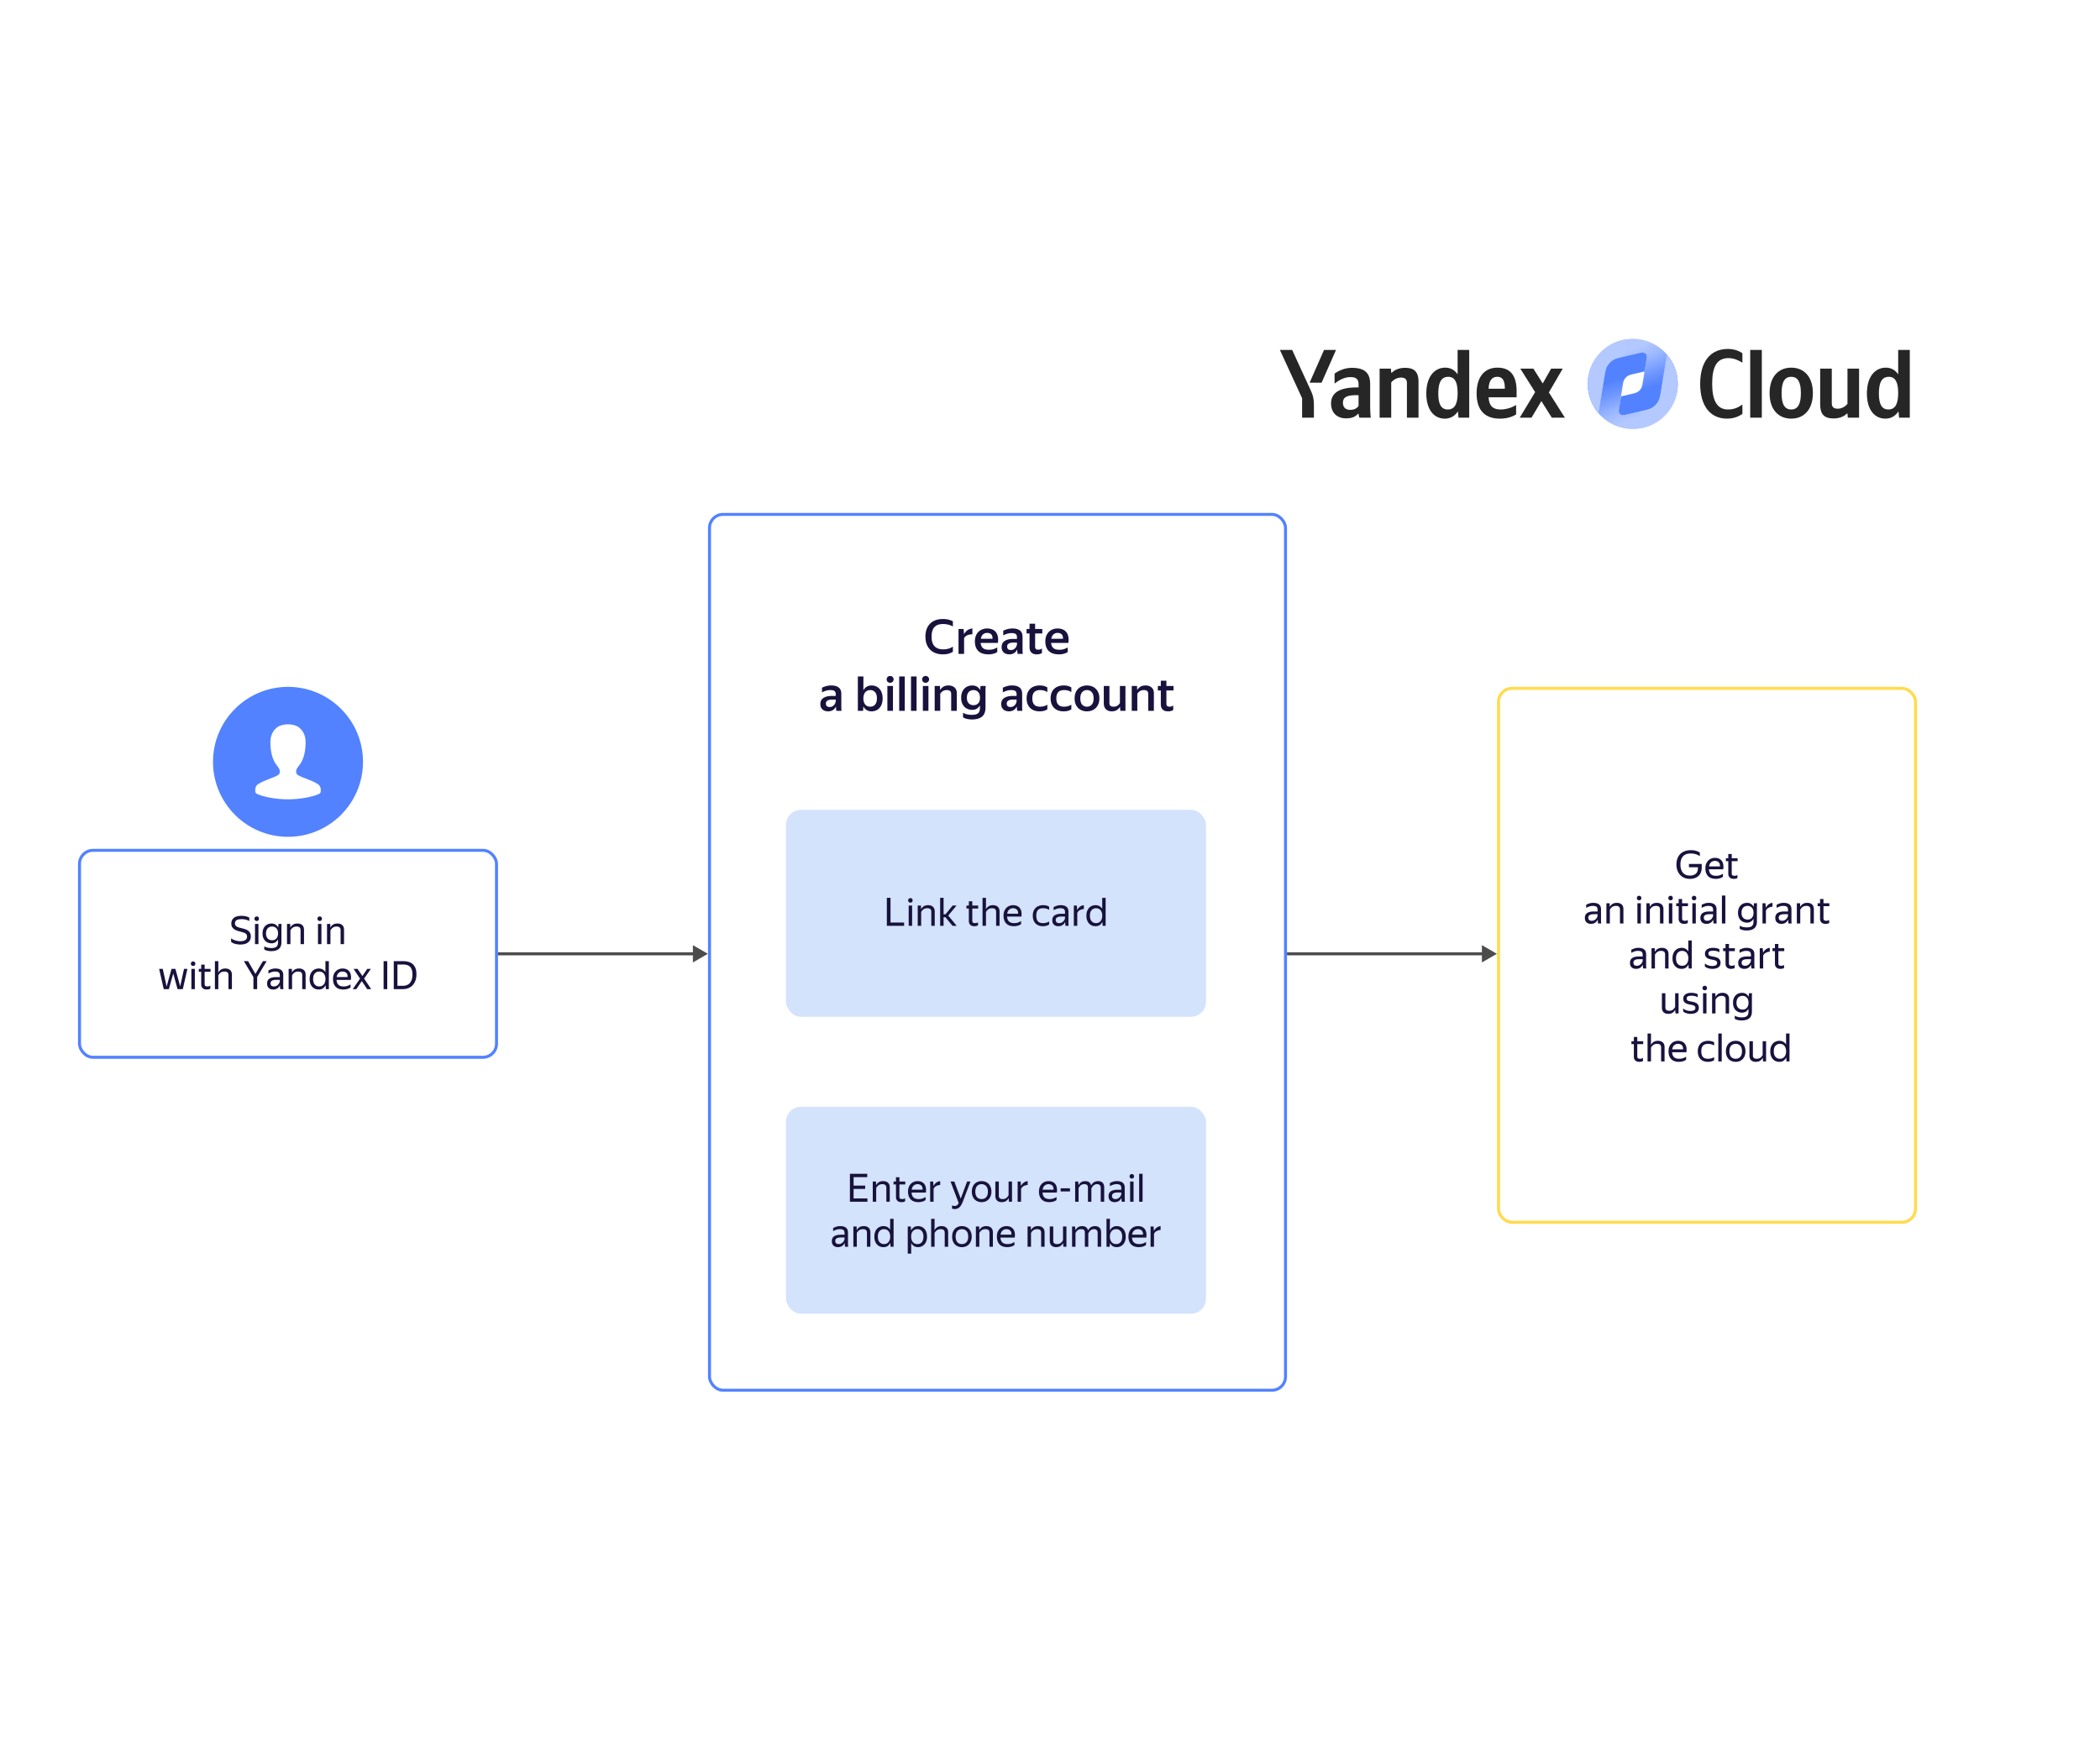 <svg xmlns="http://www.w3.org/2000/svg" width="700" height="582" fill="none" viewBox="0 0 700 582">
    <g filter="url(#filter0_d_1172_217)">
        <rect width="473" height="416" x="201" y="83" fill="#fff" rx="15"/>
    </g>
    <rect width="192" height="292" x="236.5" y="171.5" fill="#fff" stroke="#5282FF" rx="4.5"/>
    <path fill="#18123D" d="M314.288 218.16c-.885 0-1.685-.133-2.4-.4a5.189 5.189 0 0 1-1.84-1.152 5.344 5.344 0 0 1-1.168-1.856c-.267-.736-.4-1.563-.4-2.48 0-.928.128-1.755.384-2.48.267-.725.645-1.339 1.136-1.84a4.92 4.92 0 0 1 1.824-1.168c.715-.267 1.531-.4 2.448-.4.789 0 1.461.08 2.016.24.565.149 1.013.325 1.344.528v1.728c-.416-.267-.917-.469-1.504-.608a7.125 7.125 0 0 0-1.792-.224c-1.291 0-2.251.352-2.88 1.056-.619.693-.928 1.749-.928 3.168 0 2.816 1.301 4.224 3.904 4.224.608 0 1.179-.075 1.712-.224a4.654 4.654 0 0 0 1.488-.704v1.712c-.299.224-.731.427-1.296.608-.565.181-1.248.272-2.048.272Zm9.841-6.672a4.078 4.078 0 0 0-1.648.288 2.26 2.26 0 0 0-1.12.96V218h-1.856v-8.304h1.696l.128 1.728h.032c.267-.512.63-.939 1.088-1.28.47-.341 1.03-.544 1.68-.608v1.952Zm8.289 5.904a8.82 8.82 0 0 1-.432.256 4.33 4.33 0 0 1-.608.24 6.091 6.091 0 0 1-1.872.272c-1.525 0-2.667-.379-3.424-1.136-.747-.757-1.12-1.819-1.12-3.184 0-.672.101-1.275.304-1.808.203-.533.485-.981.848-1.344a3.564 3.564 0 0 1 1.296-.848 4.35 4.35 0 0 1 1.648-.304c.619 0 1.173.101 1.664.304a2.95 2.95 0 0 1 1.232.912c.32.405.539.907.656 1.504.128.597.133 1.296.016 2.096h-5.744c.075.757.325 1.328.752 1.712.427.373 1.093.56 2 .56.661 0 1.211-.08 1.648-.24a7.703 7.703 0 0 0 1.136-.528v1.536Zm-3.36-6.384c-.544 0-1.003.165-1.376.496-.373.331-.619.821-.736 1.472h3.904c.021-.672-.128-1.168-.448-1.488-.32-.32-.768-.48-1.344-.48Zm9.997 5.536a2.788 2.788 0 0 1-.352.576 2.491 2.491 0 0 1-.528.528 2.652 2.652 0 0 1-.736.368 3.191 3.191 0 0 1-1.008.144c-.363 0-.699-.053-1.008-.16a2.256 2.256 0 0 1-.816-.448 2.317 2.317 0 0 1-.544-.752 2.739 2.739 0 0 1-.192-1.056c0-.907.336-1.584 1.008-2.032.672-.459 1.621-.688 2.848-.688h1.264v-.512c0-.544-.139-.917-.416-1.12-.277-.213-.736-.32-1.376-.32-.544 0-1.056.08-1.536.24a6.729 6.729 0 0 0-1.248.528v-1.552c.331-.181.768-.352 1.312-.512a6.272 6.272 0 0 1 1.776-.24c1.067 0 1.888.224 2.464.672.587.437.88 1.141.88 2.112v4.672c.011.117.016.24.016.368l.032.368c.011.107.021.197.032.272h-1.712a7.266 7.266 0 0 1-.096-.624 27.094 27.094 0 0 1-.048-.72l-.016-.112Zm-2.112.176c.395 0 .72-.08.976-.24.267-.171.48-.363.64-.576a2.26 2.26 0 0 0 .336-.656c.064-.213.096-.363.096-.448v-.56h-1.152c-.736 0-1.275.117-1.616.352a1.082 1.082 0 0 0-.512.96c0 .363.101.651.304.864.213.203.523.304.928.304Zm10.37 1.024a2.686 2.686 0 0 1-.72.288 3.511 3.511 0 0 1-.992.128c-.448 0-.827-.059-1.136-.176a2.07 2.07 0 0 1-.736-.512 1.935 1.935 0 0 1-.416-.736 3.206 3.206 0 0 1-.128-.912V211.2h-.992v-1.504h.992v-1.744h1.856v1.744h2.384v1.504h-2.384v4.416c0 .341.08.592.24.752.171.16.448.24.832.24.256 0 .48-.037.672-.112a2.01 2.01 0 0 0 .528-.304v1.552Zm8.59-.352c-.118.075-.262.16-.432.256a4.38 4.38 0 0 1-.608.24 6.091 6.091 0 0 1-1.872.272c-1.526 0-2.667-.379-3.424-1.136-.747-.757-1.12-1.819-1.12-3.184 0-.672.101-1.275.304-1.808a3.75 3.75 0 0 1 .848-1.344 3.548 3.548 0 0 1 1.296-.848 4.347 4.347 0 0 1 1.648-.304c.618 0 1.173.101 1.664.304a2.95 2.95 0 0 1 1.232.912c.32.405.538.907.656 1.504.128.597.133 1.296.016 2.096h-5.744c.074.757.325 1.328.752 1.712.426.373 1.093.56 2 .56.661 0 1.21-.08 1.648-.24a7.752 7.752 0 0 0 1.136-.528v1.536Zm-3.36-6.384c-.544 0-1.003.165-1.376.496-.374.331-.619.821-.736 1.472h3.904c.021-.672-.128-1.168-.448-1.488-.32-.32-.768-.48-1.344-.48Zm-73.902 24.536a2.788 2.788 0 0 1-.352.576 2.491 2.491 0 0 1-.528.528 2.652 2.652 0 0 1-.736.368 3.191 3.191 0 0 1-1.008.144c-.363 0-.699-.053-1.008-.16a2.256 2.256 0 0 1-.816-.448 2.317 2.317 0 0 1-.544-.752 2.739 2.739 0 0 1-.192-1.056c0-.907.336-1.584 1.008-2.032.672-.459 1.621-.688 2.848-.688h1.264v-.512c0-.544-.139-.917-.416-1.12-.277-.213-.736-.32-1.376-.32-.544 0-1.056.08-1.536.24a6.729 6.729 0 0 0-1.248.528v-1.552c.331-.181.768-.352 1.312-.512a6.272 6.272 0 0 1 1.776-.24c1.067 0 1.888.224 2.464.672.587.437.88 1.141.88 2.112v4.672c.011.117.016.24.016.368l.032.368c.011.107.021.197.032.272h-1.712a7.266 7.266 0 0 1-.096-.624 27.094 27.094 0 0 1-.048-.72l-.016-.112Zm-2.112.176c.395 0 .72-.08.976-.24.267-.171.48-.363.64-.576a2.26 2.26 0 0 0 .336-.656c.064-.213.096-.363.096-.448v-.56h-1.152c-.736 0-1.275.117-1.616.352a1.082 1.082 0 0 0-.512.96c0 .363.101.651.304.864.213.203.523.304.928.304Zm17.678-2.88c0 .736-.102 1.376-.304 1.92a3.83 3.83 0 0 1-.8 1.344c-.331.352-.72.619-1.168.8a3.917 3.917 0 0 1-1.408.256c-.64 0-1.195-.144-1.664-.432a3.287 3.287 0 0 1-1.104-1.216l-.048 1.488h-1.76v-11.472h1.856l-.016 4.624a3.19 3.19 0 0 1 1.104-1.184c.458-.288 1.013-.432 1.664-.432.49 0 .954.091 1.392.272.448.171.837.437 1.168.8.33.352.592.8.784 1.344.202.533.304 1.163.304 1.888Zm-4.128 2.768c.661 0 1.194-.224 1.6-.672.416-.459.624-1.157.624-2.096 0-.928-.208-1.621-.624-2.08-.406-.459-.934-.688-1.584-.688a2.32 2.32 0 0 0-.912.176 1.91 1.91 0 0 0-.736.512 2.566 2.566 0 0 0-.48.88c-.118.341-.176.741-.176 1.2 0 .469.058.88.176 1.232.117.341.277.629.48.864.202.224.442.395.72.512.288.107.592.16.912.16Zm6.644-7.968a1.15 1.15 0 0 1-.848-.336 1.122 1.122 0 0 1-.32-.8c0-.309.107-.576.32-.8a1.15 1.15 0 0 1 .848-.336c.331 0 .603.112.816.336.224.224.336.491.336.8 0 .309-.112.576-.336.8a1.077 1.077 0 0 1-.816.336Zm.928 1.056V237h-1.856v-8.304h1.856Zm3.937-3.168V237h-1.856v-11.472h1.856Zm3.937 0V237h-1.856v-11.472h1.856Zm3.026 2.112a1.15 1.15 0 0 1-.848-.336 1.122 1.122 0 0 1-.32-.8c0-.309.107-.576.32-.8a1.15 1.15 0 0 1 .848-.336c.331 0 .603.112.816.336.224.224.336.491.336.8 0 .309-.112.576-.336.8a1.077 1.077 0 0 1-.816.336Zm.928 1.056V237h-1.856v-8.304h1.856Zm6.145 1.376c-.544 0-.992.117-1.344.352-.352.224-.64.517-.864.88V237h-1.856v-8.304h1.76l.064 1.36h.032c.224-.437.56-.8 1.008-1.088.459-.288 1.04-.432 1.744-.432.811 0 1.472.219 1.984.656.523.437.784 1.104.784 2V237h-1.872v-5.616c0-.48-.128-.816-.384-1.008-.256-.203-.608-.304-1.056-.304Zm12.879 5.856c0 .608-.085 1.152-.256 1.632-.16.491-.421.907-.784 1.248-.362.341-.832.603-1.408.784-.565.181-1.253.272-2.064.272-.426 0-.8-.027-1.12-.08a4.917 4.917 0 0 1-.832-.176 3.37 3.37 0 0 1-.608-.224 3.728 3.728 0 0 1-.416-.224v-1.536c.16.096.331.187.512.272.192.085.406.16.64.224.246.064.518.112.816.144.299.043.64.064 1.024.064.918 0 1.584-.171 2-.512.427-.341.64-.949.64-1.824v-.832a3.08 3.08 0 0 1-1.024 1.104c-.426.267-.954.4-1.584.4a3.87 3.87 0 0 1-1.392-.256 3.494 3.494 0 0 1-1.168-.752 3.899 3.899 0 0 1-.8-1.264c-.192-.512-.288-1.104-.288-1.776 0-.683.096-1.275.288-1.776.203-.512.47-.939.8-1.28a3.352 3.352 0 0 1 1.184-.768 3.917 3.917 0 0 1 1.408-.256c.64 0 1.179.139 1.616.416.438.267.79.64 1.056 1.12v-.048c0-.192.011-.421.032-.688.032-.277.064-.491.096-.64h1.712c-.021.149-.042.363-.064.64-.01.277-.016.507-.016.688v5.904Zm-4-.816c.63 0 1.147-.203 1.552-.608.406-.416.608-1.045.608-1.888 0-.853-.208-1.488-.624-1.904-.405-.427-.922-.64-1.552-.64a2.3 2.3 0 0 0-.864.16 1.99 1.99 0 0 0-.704.48 2.44 2.44 0 0 0-.464.8c-.106.309-.16.677-.16 1.104 0 .832.208 1.456.624 1.872.416.416.944.624 1.584.624Zm14.419.432a2.745 2.745 0 0 1-.352.576 2.446 2.446 0 0 1-.528.528 2.639 2.639 0 0 1-.736.368 3.191 3.191 0 0 1-1.008.144 3.07 3.07 0 0 1-1.008-.16 2.256 2.256 0 0 1-.816-.448 2.317 2.317 0 0 1-.544-.752 2.739 2.739 0 0 1-.192-1.056c0-.907.336-1.584 1.008-2.032.672-.459 1.622-.688 2.848-.688h1.264v-.512c0-.544-.138-.917-.416-1.12-.277-.213-.736-.32-1.376-.32-.544 0-1.056.08-1.536.24a6.729 6.729 0 0 0-1.248.528v-1.552c.331-.181.768-.352 1.312-.512a6.272 6.272 0 0 1 1.776-.24c1.067 0 1.888.224 2.464.672.587.437.88 1.141.88 2.112v4.672c.011.117.016.24.016.368l.032.368c.011.107.022.197.032.272h-1.712a7.266 7.266 0 0 1-.096-.624 27.094 27.094 0 0 1-.048-.72l-.016-.112Zm-2.112.176c.395 0 .72-.08.976-.24.267-.171.48-.363.64-.576a2.26 2.26 0 0 0 .336-.656c.064-.213.096-.363.096-.448v-.56h-1.152c-.736 0-1.274.117-1.616.352a1.082 1.082 0 0 0-.512.96c0 .363.102.651.304.864.214.203.523.304.928.304Zm9.73 1.44c-.672 0-1.274-.096-1.808-.288a3.933 3.933 0 0 1-1.36-.848 3.816 3.816 0 0 1-.864-1.36c-.202-.533-.304-1.141-.304-1.824 0-.672.102-1.275.304-1.808a3.623 3.623 0 0 1 2.24-2.192c.544-.203 1.152-.304 1.824-.304.576 0 1.078.064 1.504.192.438.128.784.288 1.04.48v1.536a4.19 4.19 0 0 0-1.088-.496 4.625 4.625 0 0 0-1.344-.176c-1.717 0-2.576.923-2.576 2.768 0 1.845.843 2.768 2.528 2.768.544 0 1.008-.059 1.392-.176a5.573 5.573 0 0 0 1.088-.48v1.536a4.533 4.533 0 0 1-1.04.48c-.416.128-.928.192-1.536.192Zm8 0c-.672 0-1.274-.096-1.808-.288a3.933 3.933 0 0 1-1.36-.848 3.816 3.816 0 0 1-.864-1.36c-.202-.533-.304-1.141-.304-1.824 0-.672.102-1.275.304-1.808a3.623 3.623 0 0 1 2.24-2.192c.544-.203 1.152-.304 1.824-.304.576 0 1.078.064 1.504.192.438.128.784.288 1.04.48v1.536a4.19 4.19 0 0 0-1.088-.496 4.625 4.625 0 0 0-1.344-.176c-1.717 0-2.576.923-2.576 2.768 0 1.845.843 2.768 2.528 2.768.544 0 1.008-.059 1.392-.176a5.573 5.573 0 0 0 1.088-.48v1.536a4.533 4.533 0 0 1-1.04.48c-.416.128-.928.192-1.536.192Zm7.776 0a4.53 4.53 0 0 1-1.632-.288 3.827 3.827 0 0 1-1.312-.832 4.144 4.144 0 0 1-.864-1.36c-.202-.533-.304-1.147-.304-1.84 0-.693.102-1.307.304-1.84a3.97 3.97 0 0 1 .864-1.344 3.539 3.539 0 0 1 1.312-.832 4.53 4.53 0 0 1 1.632-.288c.587 0 1.131.096 1.632.288.502.181.939.459 1.312.832.374.363.667.811.88 1.344.214.533.32 1.147.32 1.84 0 .693-.106 1.307-.32 1.84a3.978 3.978 0 0 1-.88 1.36c-.373.363-.81.64-1.312.832a4.523 4.523 0 0 1-1.632.288Zm0-1.552c.64 0 1.168-.224 1.584-.672.427-.448.64-1.147.64-2.096 0-.939-.213-1.632-.64-2.08-.416-.459-.944-.688-1.584-.688-.629 0-1.157.229-1.584.688-.416.448-.624 1.141-.624 2.08 0 .949.208 1.648.624 2.096a2.1 2.1 0 0 0 1.584.672Zm10.993.032c-.224.427-.56.789-1.008 1.088-.437.288-1.013.432-1.728.432-.778 0-1.413-.224-1.904-.672-.49-.448-.736-1.131-.736-2.048v-5.744h1.872v5.696c0 .48.134.805.4.976.267.16.592.24.976.24.523 0 .95-.107 1.28-.32.331-.224.614-.523.848-.896v-5.696h1.84V237h-1.696l-.112-1.36h-.032Zm8.003-5.568c-.544 0-.992.117-1.344.352-.352.224-.64.517-.864.88V237h-1.856v-8.304h1.76l.064 1.36h.032c.224-.437.56-.8 1.008-1.088.458-.288 1.04-.432 1.744-.432.81 0 1.472.219 1.984.656.522.437.784 1.104.784 2V237h-1.872v-5.616c0-.48-.128-.816-.384-1.008-.256-.203-.608-.304-1.056-.304Zm9.759 6.672a2.686 2.686 0 0 1-.72.288 3.511 3.511 0 0 1-.992.128c-.448 0-.827-.059-1.136-.176a2.07 2.07 0 0 1-.736-.512 1.935 1.935 0 0 1-.416-.736 3.206 3.206 0 0 1-.128-.912V230.2h-.992v-1.504h.992v-1.744h1.856v1.744h2.384v1.504h-2.384v4.416c0 .341.08.592.24.752.171.16.448.24.832.24.256 0 .48-.037.672-.112a2.01 2.01 0 0 0 .528-.304v1.552Z"/>
    <rect width="139" height="69" x="26.5" y="283.5" fill="#fff" stroke="#5282FF" rx="4.5"/>
    <path fill="#18123D" d="M80.141 314.908c-.424 0-.806-.031-1.144-.091a5.562 5.562 0 0 1-.897-.208 4.698 4.698 0 0 1-.65-.299 2.6 2.6 0 0 1-.416-.325v-1.17c.13.112.3.229.507.351.208.112.447.216.715.312.278.095.572.173.884.234.32.06.655.091 1.001.091.676 0 1.214-.126 1.612-.377.399-.26.598-.65.598-1.17 0-.26-.047-.473-.143-.637a1.149 1.149 0 0 0-.416-.429 2.403 2.403 0 0 0-.689-.299 17.31 17.31 0 0 0-.949-.273 18.062 18.062 0 0 1-1.092-.325 4.06 4.06 0 0 1-.988-.481c-.286-.2-.52-.451-.702-.754-.173-.304-.26-.689-.26-1.157 0-.806.282-1.435.845-1.885.564-.451 1.426-.676 2.587-.676.338 0 .637.021.897.065.269.034.503.082.702.143.208.052.386.112.533.182.156.069.295.134.416.195v1.17a3.64 3.64 0 0 0-1.183-.494 5.622 5.622 0 0 0-1.365-.156c-.416 0-.767.034-1.053.104-.277.06-.502.151-.676.273a1.072 1.072 0 0 0-.377.442 1.408 1.408 0 0 0-.117.585c0 .26.057.476.17.65.12.173.277.32.467.442.2.112.425.208.676.286.252.078.516.147.793.208.364.086.737.186 1.118.299.382.112.724.268 1.027.468.304.199.55.459.741.78.2.312.3.719.3 1.222 0 .494-.1.914-.3 1.261-.19.338-.446.615-.767.832a3.27 3.27 0 0 1-1.105.468c-.416.095-.85.143-1.3.143Zm5.446-7.865c-.234 0-.42-.07-.559-.208a.75.75 0 0 1-.208-.533.75.75 0 0 1 .208-.533c.14-.148.325-.221.56-.221.225 0 .402.073.532.221.13.147.195.325.195.533a.779.779 0 0 1-.195.533c-.13.138-.307.208-.533.208Zm.56.988v6.747h-1.145v-6.747h1.144Zm7.662 6.175c0 .433-.065.827-.195 1.183-.121.364-.32.671-.598.923-.269.251-.62.446-1.053.585-.424.138-.94.208-1.547.208-.33 0-.62-.018-.87-.052a4.113 4.113 0 0 1-.664-.143 2.42 2.42 0 0 1-.468-.182 2.27 2.27 0 0 1-.325-.182v-1.027c.139.078.282.147.43.208a3.829 3.829 0 0 0 1.118.299c.233.034.498.052.792.052.832 0 1.413-.156 1.742-.468.33-.312.494-.776.494-1.391v-1.04a2.46 2.46 0 0 1-.845.962c-.355.242-.797.364-1.326.364a3.2 3.2 0 0 1-1.144-.208 2.846 2.846 0 0 1-.949-.611 3.165 3.165 0 0 1-.65-1.027c-.156-.416-.234-.897-.234-1.443 0-.555.078-1.036.234-1.443.165-.416.381-.763.65-1.04.278-.278.598-.486.962-.624.364-.139.75-.208 1.157-.208.538 0 .988.121 1.352.364.373.242.663.572.871.988l.013-.143c0-.156.009-.343.026-.559a8.52 8.52 0 0 1 .052-.52h1.04a8.52 8.52 0 0 0-.052.52 16.61 16.61 0 0 0-.013.559v5.096Zm-3.107-.728c.286 0 .546-.044.78-.13.243-.096.45-.239.624-.429.182-.191.32-.425.416-.702.104-.286.156-.62.156-1.001 0-.772-.19-1.348-.572-1.729-.372-.382-.845-.572-1.417-.572-.286 0-.554.047-.806.143a1.753 1.753 0 0 0-.637.429c-.173.19-.312.433-.416.728a2.923 2.923 0 0 0-.156 1.001c0 .381.052.715.156 1.001.104.277.247.511.43.702.181.182.393.32.636.416.251.095.52.143.806.143Zm8.163-4.563c-.52 0-.945.121-1.274.364a2.649 2.649 0 0 0-.78.91v4.589h-1.145v-6.747h1.08l.038 1.209h.026c.183-.39.468-.711.858-.962.39-.252.884-.377 1.482-.377.668 0 1.196.177 1.586.533.399.346.598.884.598 1.612v4.732h-1.144v-4.615c0-.468-.117-.793-.35-.975-.234-.182-.56-.273-.975-.273Zm7.72-1.872c-.234 0-.42-.07-.559-.208a.754.754 0 0 1-.208-.533c0-.208.07-.386.208-.533.139-.148.325-.221.559-.221.226 0 .403.073.533.221.13.147.195.325.195.533a.779.779 0 0 1-.195.533c-.13.138-.307.208-.533.208Zm.559.988v6.747H106v-6.747h1.144Zm5.063.884c-.52 0-.944.121-1.274.364a2.67 2.67 0 0 0-.78.91v4.589h-1.144v-6.747h1.079l.039 1.209h.026c.182-.39.468-.711.858-.962.39-.252.884-.377 1.482-.377.668 0 1.196.177 1.586.533.399.346.598.884.598 1.612v4.732h-1.144v-4.615c0-.468-.117-.793-.351-.975-.234-.182-.559-.273-.975-.273Zm-51.268 20.863h-1.755l-1.43-5.213-1.469 5.213h-1.703l-1.534-6.747h1.21l1.286 5.889 1.638-5.889h1.287l1.6 5.824 1.273-5.824h1.131l-1.534 6.747Zm3.447-7.735c-.234 0-.42-.07-.559-.208a.751.751 0 0 1-.208-.533.75.75 0 0 1 .208-.533c.139-.148.325-.221.56-.221.225 0 .402.073.532.221.13.147.195.325.195.533a.779.779 0 0 1-.195.533c-.13.138-.307.208-.533.208Zm.56.988v6.747H63.8v-6.747h1.144Zm5.166 6.604a2.09 2.09 0 0 1-.533.195 2.944 2.944 0 0 1-.689.078c-.33 0-.611-.048-.845-.143a1.64 1.64 0 0 1-.559-.377 1.611 1.611 0 0 1-.325-.546 2.27 2.27 0 0 1-.091-.637v-4.199h-.806v-.975h.806v-1.417h1.144v1.417h1.963v.975h-1.963v4.056c0 .286.07.494.208.624.147.13.403.195.767.195.338 0 .646-.096.923-.286v1.04Zm4.72-5.72c-.52 0-.944.121-1.274.364a2.67 2.67 0 0 0-.78.91v4.589h-1.144v-9.321h1.144v2.574l-.026 1.209h.026c.182-.382.468-.698.858-.949.39-.26.884-.39 1.482-.39.668 0 1.196.177 1.586.533.399.346.598.884.598 1.612v4.732h-1.144v-4.615c0-.468-.117-.793-.35-.975-.235-.182-.56-.273-.976-.273Zm10.893 1.82v4.043h-1.248v-4.004l-3.185-5.317h1.404l2.444 4.238 2.496-4.238h1.248l-3.159 5.278Zm7.597 2.756c-.078.156-.178.32-.3.494a2.287 2.287 0 0 1-.454.455 2.328 2.328 0 0 1-.65.338 2.57 2.57 0 0 1-.858.13c-.607 0-1.097-.169-1.47-.507-.372-.347-.558-.841-.558-1.482 0-.737.255-1.279.767-1.625.52-.347 1.256-.52 2.21-.52h1.26v-.559c0-.468-.12-.802-.363-1.001-.243-.2-.66-.299-1.248-.299-.416 0-.81.069-1.183.208-.373.13-.707.281-1.001.455v-1.027c.242-.148.567-.291.975-.429a4.046 4.046 0 0 1 1.365-.221c.849 0 1.495.177 1.937.533.442.346.663.888.663 1.625v3.9c.008.095.013.195.013.299.008.104.017.203.026.299.008.086.017.16.026.221h-1.04a6.026 6.026 0 0 1-.078-.507 7.818 7.818 0 0 1-.026-.585l-.013-.195Zm-2.015.39c.355 0 .658-.074.91-.221.25-.148.455-.317.61-.507.157-.2.27-.39.339-.572.069-.191.104-.325.104-.403v-.494h-1.144c-.685 0-1.183.099-1.495.299-.304.19-.455.481-.455.871 0 .303.09.55.273.741.182.19.468.286.858.286Zm8.103-4.966c-.52 0-.944.121-1.274.364a2.67 2.67 0 0 0-.78.91v4.589h-1.144v-6.747h1.08l.038 1.209h.026c.182-.39.468-.711.858-.962.39-.252.884-.377 1.482-.377.668 0 1.196.177 1.586.533.399.346.598.884.598 1.612v4.732h-1.144v-4.615c0-.468-.117-.793-.351-.975-.234-.182-.559-.273-.975-.273Zm9.116 4.537a2.706 2.706 0 0 1-.871 1.066c-.373.26-.845.39-1.417.39-.407 0-.793-.07-1.157-.208a2.786 2.786 0 0 1-.962-.65 3.278 3.278 0 0 1-.663-1.092c-.165-.442-.247-.962-.247-1.56 0-.59.082-1.101.247-1.534.165-.442.386-.806.663-1.092.277-.295.598-.512.962-.65a3.143 3.143 0 0 1 1.17-.221c.511 0 .953.108 1.326.325.373.208.672.507.897.897v-3.666h1.144v9.321h-1.001l-.091-1.326Zm-2.119.429c.295 0 .568-.048.819-.143.251-.104.468-.26.65-.468a2.13 2.13 0 0 0 .442-.78c.113-.312.169-.676.169-1.092 0-.416-.056-.78-.169-1.092a2.13 2.13 0 0 0-.442-.78 1.613 1.613 0 0 0-.65-.455 2.119 2.119 0 0 0-.819-.156c-.598 0-1.088.212-1.469.637-.373.416-.559 1.031-.559 1.846 0 .823.191 1.443.572 1.859.381.416.867.624 1.456.624Zm10.447.325a3.867 3.867 0 0 1-.858.455c-.2.069-.425.125-.676.169a4.19 4.19 0 0 1-.845.078c-1.136 0-1.998-.308-2.587-.923-.59-.616-.884-1.478-.884-2.587 0-.546.078-1.036.234-1.469a3.13 3.13 0 0 1 .676-1.092 2.804 2.804 0 0 1 1.014-.689c.39-.165.814-.247 1.274-.247.485 0 .918.082 1.3.247.381.164.693.407.936.728.251.32.42.719.507 1.196.095.468.095 1.014 0 1.638h-4.758c.043.728.26 1.274.65 1.638.39.355.97.533 1.742.533.52 0 .966-.074 1.339-.221.372-.148.684-.308.936-.481v1.027Zm-2.678-5.291c-.494 0-.919.151-1.274.455-.356.303-.581.762-.676 1.378h3.627c.034-.624-.109-1.084-.429-1.378-.321-.304-.737-.455-1.248-.455Zm6.414 3.185-1.82 2.678h-1.196l2.444-3.497-2.158-3.25h1.326l1.612 2.379 1.625-2.379h1.183l-2.236 3.224 2.353 3.523h-1.326l-1.807-2.678Zm8.497-6.643v9.321h-1.222v-9.321h1.222Zm2.168 0h3.133c.624 0 1.205.073 1.742.221a3.62 3.62 0 0 1 1.404.728c.399.338.711.784.936 1.339.225.554.338 1.239.338 2.054 0 .823-.117 1.547-.351 2.171a4.28 4.28 0 0 1-.949 1.547c-.399.416-.88.732-1.443.949a5.144 5.144 0 0 1-1.82.312h-2.99v-9.321Zm1.222 1.118v7.098h1.768c.477 0 .914-.074 1.313-.221a2.666 2.666 0 0 0 1.027-.676c.286-.312.507-.707.663-1.183.156-.477.234-1.045.234-1.703 0-.65-.078-1.188-.234-1.612-.156-.434-.373-.776-.65-1.027a2.164 2.164 0 0 0-.975-.52 4.678 4.678 0 0 0-1.235-.156h-1.911Z"/>
    <rect width="139" height="178" x="499.5" y="229.5" fill="#fff" stroke="#FFDB4D" rx="4.5"/>
    <path fill="#18123D" d="M567.242 289.236a4.43 4.43 0 0 1-.247 1.508 3.129 3.129 0 0 1-.728 1.196 3.39 3.39 0 0 1-1.248.793c-.494.191-1.079.286-1.755.286a4.701 4.701 0 0 1-1.807-.338 4.128 4.128 0 0 1-1.404-.975 4.396 4.396 0 0 1-.91-1.508 5.669 5.669 0 0 1-.325-1.963c0-.719.104-1.374.312-1.963a4.148 4.148 0 0 1 .91-1.508c.408-.416.91-.737 1.508-.962.598-.234 1.287-.351 2.067-.351.399 0 .754.026 1.066.078.321.052.603.117.845.195.243.078.451.165.624.26.182.095.338.186.468.273v1.17a9.015 9.015 0 0 0-.637-.338 4.171 4.171 0 0 0-.702-.286 5.023 5.023 0 0 0-.793-.182 5.944 5.944 0 0 0-.91-.065c-.589 0-1.1.082-1.534.247-.424.165-.78.407-1.066.728a3.044 3.044 0 0 0-.624 1.157 5.285 5.285 0 0 0-.208 1.547c0 1.161.273 2.067.819 2.717.555.641 1.322.962 2.301.962.486 0 .902-.061 1.248-.182a2.32 2.32 0 0 0 .845-.52 1.98 1.98 0 0 0 .468-.793c.104-.312.156-.65.156-1.014v-.26h-3.003v-1.105h4.264v1.196Zm7.073 3.081a3.867 3.867 0 0 1-.858.455c-.2.069-.425.126-.676.169a4.19 4.19 0 0 1-.845.078c-1.136 0-1.998-.308-2.587-.923-.59-.615-.884-1.478-.884-2.587 0-.546.078-1.036.234-1.469.164-.433.39-.797.676-1.092a2.816 2.816 0 0 1 1.014-.689c.39-.165.814-.247 1.274-.247.485 0 .918.082 1.3.247.381.165.693.407.936.728.251.321.42.719.507 1.196.095.468.095 1.014 0 1.638h-4.758c.043.728.26 1.274.65 1.638.39.355.97.533 1.742.533.52 0 .966-.074 1.339-.221.372-.147.684-.308.936-.481v1.027Zm-2.678-5.291c-.494 0-.919.152-1.274.455-.356.303-.581.763-.676 1.378h3.627c.034-.624-.109-1.083-.429-1.378-.321-.303-.737-.455-1.248-.455Zm7.504 5.72a2.077 2.077 0 0 1-.533.195 2.938 2.938 0 0 1-.689.078c-.329 0-.611-.048-.845-.143a1.634 1.634 0 0 1-.559-.377 1.626 1.626 0 0 1-.325-.546 2.286 2.286 0 0 1-.091-.637v-4.199h-.806v-.975h.806v-1.417h1.144v1.417h1.963v.975h-1.963v4.056c0 .286.07.494.208.624.148.13.403.195.767.195.338 0 .646-.095.923-.286v1.04Zm-46.564 13.856a3.85 3.85 0 0 1-.299.494 2.253 2.253 0 0 1-1.105.793c-.242.087-.528.13-.858.13-.606 0-1.096-.169-1.469-.507-.372-.347-.559-.841-.559-1.482 0-.737.256-1.278.767-1.625.52-.347 1.257-.52 2.21-.52h1.261v-.559c0-.468-.121-.802-.364-1.001-.242-.199-.658-.299-1.248-.299-.416 0-.81.069-1.183.208-.372.13-.706.282-1.001.455v-1.027c.243-.147.568-.29.975-.429a4.07 4.07 0 0 1 1.365-.221c.85 0 1.495.178 1.937.533.442.347.663.888.663 1.625v3.9c.009.095.013.195.013.299l.026.299c.009.087.018.16.026.221h-1.04a5.896 5.896 0 0 1-.078-.507 7.937 7.937 0 0 1-.026-.585l-.013-.195Zm-2.015.39c.356 0 .659-.074.91-.221.252-.147.455-.316.611-.507.156-.199.269-.39.338-.572.07-.191.104-.325.104-.403v-.494h-1.144c-.684 0-1.183.1-1.495.299-.303.191-.455.481-.455.871 0 .303.091.55.273.741.182.191.468.286.858.286Zm8.104-4.966c-.52 0-.944.121-1.274.364a2.67 2.67 0 0 0-.78.91v4.589h-1.144v-6.747h1.079l.039 1.209h.026c.182-.39.468-.711.858-.962.39-.251.884-.377 1.482-.377.668 0 1.196.178 1.586.533.399.347.598.884.598 1.612v4.732h-1.144v-4.615c0-.468-.117-.793-.351-.975-.234-.182-.559-.273-.975-.273Zm7.721-1.872c-.234 0-.42-.069-.559-.208a.752.752 0 0 1-.208-.533.733.733 0 0 1 .767-.754c.226 0 .403.074.533.221.13.147.195.325.195.533a.777.777 0 0 1-.195.533c-.13.139-.307.208-.533.208Zm.559.988v6.747h-1.144v-6.747h1.144Zm5.063.884c-.52 0-.945.121-1.274.364a2.649 2.649 0 0 0-.78.91v4.589h-1.144v-6.747h1.079l.039 1.209h.026c.182-.39.468-.711.858-.962.39-.251.884-.377 1.482-.377.667 0 1.196.178 1.586.533.399.347.598.884.598 1.612v4.732h-1.144v-4.615c0-.468-.117-.793-.351-.975-.234-.182-.559-.273-.975-.273Zm4.865-1.872c-.234 0-.421-.069-.559-.208a.748.748 0 0 1-.208-.533c0-.208.069-.386.208-.533.138-.147.325-.221.559-.221.225 0 .403.074.533.221.13.147.195.325.195.533a.777.777 0 0 1-.195.533c-.13.139-.308.208-.533.208Zm.559.988v6.747h-1.144v-6.747h1.144Zm5.166 6.604a2.077 2.077 0 0 1-.533.195 2.938 2.938 0 0 1-.689.078c-.329 0-.611-.048-.845-.143a1.634 1.634 0 0 1-.559-.377 1.626 1.626 0 0 1-.325-.546 2.286 2.286 0 0 1-.091-.637v-4.199h-.806v-.975h.806v-1.417h1.144v1.417h1.963v.975h-1.963v4.056c0 .286.07.494.208.624.148.13.403.195.767.195.338 0 .646-.095.923-.286v1.04Zm2.108-7.592c-.234 0-.421-.069-.559-.208a.748.748 0 0 1-.208-.533c0-.208.069-.386.208-.533.138-.147.325-.221.559-.221.225 0 .403.074.533.221.13.147.195.325.195.533a.777.777 0 0 1-.195.533c-.13.139-.308.208-.533.208Zm.559.988v6.747h-1.144v-6.747h1.144Zm5.816 5.46a3.85 3.85 0 0 1-.299.494 2.253 2.253 0 0 1-1.105.793c-.242.087-.528.13-.858.13-.606 0-1.096-.169-1.469-.507-.372-.347-.559-.841-.559-1.482 0-.737.256-1.278.767-1.625.52-.347 1.257-.52 2.21-.52h1.261v-.559c0-.468-.121-.802-.364-1.001-.242-.199-.658-.299-1.248-.299-.416 0-.81.069-1.183.208-.372.13-.706.282-1.001.455v-1.027c.243-.147.568-.29.975-.429a4.07 4.07 0 0 1 1.365-.221c.85 0 1.495.178 1.937.533.442.347.663.888.663 1.625v3.9c.009.095.013.195.013.299l.026.299c.009.087.018.16.026.221h-1.04a5.896 5.896 0 0 1-.078-.507 7.937 7.937 0 0 1-.026-.585l-.013-.195Zm-2.015.39c.356 0 .659-.074.91-.221.252-.147.455-.316.611-.507.156-.199.269-.39.338-.572.07-.191.104-.325.104-.403v-.494h-1.144c-.684 0-1.183.1-1.495.299-.303.191-.455.481-.455.871 0 .303.091.55.273.741.182.191.468.286.858.286Zm6.05-8.424v9.321h-1.144v-9.321h1.144Zm10.519 8.749c0 .433-.065.828-.195 1.183-.121.364-.32.672-.598.923-.268.251-.619.446-1.053.585-.424.139-.94.208-1.547.208-.329 0-.619-.017-.871-.052a4.022 4.022 0 0 1-.663-.143 2.42 2.42 0 0 1-.468-.182 2.193 2.193 0 0 1-.325-.182v-1.027c.139.078.282.147.429.208a3.835 3.835 0 0 0 1.118.299c.234.035.499.052.793.052.832 0 1.413-.156 1.742-.468.33-.312.494-.776.494-1.391v-1.04a2.45 2.45 0 0 1-.845.962c-.355.243-.797.364-1.326.364-.398 0-.78-.069-1.144-.208a2.84 2.84 0 0 1-.949-.611 3.171 3.171 0 0 1-.65-1.027c-.156-.416-.234-.897-.234-1.443 0-.555.078-1.036.234-1.443a3.14 3.14 0 0 1 .65-1.04c.278-.277.598-.485.962-.624s.75-.208 1.157-.208c.538 0 .988.121 1.352.364.373.243.663.572.871.988l.013-.143c0-.156.009-.342.026-.559a9.52 9.52 0 0 1 .052-.52h1.04a9.52 9.52 0 0 0-.052.52c-.008.225-.013.412-.013.559v5.096Zm-3.107-.728c.286 0 .546-.043.78-.13.243-.095.451-.238.624-.429.182-.191.321-.425.416-.702.104-.286.156-.62.156-1.001 0-.771-.19-1.348-.572-1.729-.372-.381-.845-.572-1.417-.572-.286 0-.554.048-.806.143a1.759 1.759 0 0 0-.637.429 2.117 2.117 0 0 0-.416.728c-.104.286-.156.62-.156 1.001 0 .381.052.715.156 1.001.104.277.247.511.429.702.182.182.395.321.637.416.252.095.52.143.806.143Zm8.306-4.303a3.499 3.499 0 0 0-1.326.377 1.87 1.87 0 0 0-.871.936v4.29h-1.144v-6.747h1.001l.117 1.469h.026c.19-.399.463-.745.819-1.04.364-.303.823-.49 1.378-.559v1.274Zm5.219 4.316a3.968 3.968 0 0 1-.299.494 2.253 2.253 0 0 1-1.105.793c-.243.087-.529.13-.858.13-.607 0-1.096-.169-1.469-.507-.373-.347-.559-.841-.559-1.482 0-.737.256-1.278.767-1.625.52-.347 1.257-.52 2.21-.52h1.261v-.559c0-.468-.121-.802-.364-1.001-.243-.199-.659-.299-1.248-.299-.416 0-.81.069-1.183.208-.373.13-.706.282-1.001.455v-1.027c.243-.147.568-.29.975-.429a4.07 4.07 0 0 1 1.365-.221c.849 0 1.495.178 1.937.533.442.347.663.888.663 1.625v3.9c.009.095.013.195.013.299l.026.299c.009.087.017.16.026.221h-1.04a5.896 5.896 0 0 1-.078-.507 7.937 7.937 0 0 1-.026-.585l-.013-.195Zm-2.015.39c.355 0 .659-.074.91-.221.251-.147.455-.316.611-.507.156-.199.269-.39.338-.572.069-.191.104-.325.104-.403v-.494h-1.144c-.685 0-1.183.1-1.495.299-.303.191-.455.481-.455.871 0 .303.091.55.273.741.182.191.468.286.858.286Zm8.104-4.966c-.52 0-.945.121-1.274.364a2.649 2.649 0 0 0-.78.91v4.589h-1.144v-6.747h1.079l.039 1.209h.026c.182-.39.468-.711.858-.962.39-.251.884-.377 1.482-.377.667 0 1.196.178 1.586.533.398.347.598.884.598 1.612v4.732h-1.144v-4.615c0-.468-.117-.793-.351-.975-.234-.182-.559-.273-.975-.273Zm7.581 5.72a2.077 2.077 0 0 1-.533.195 2.938 2.938 0 0 1-.689.078c-.329 0-.611-.048-.845-.143a1.634 1.634 0 0 1-.559-.377 1.626 1.626 0 0 1-.325-.546 2.286 2.286 0 0 1-.091-.637v-4.199h-.806v-.975h.806v-1.417h1.144v1.417h1.963v.975h-1.963v4.056c0 .286.07.494.208.624.148.13.403.195.767.195.338 0 .646-.095.923-.286v1.04Zm-62.109 13.856a3.968 3.968 0 0 1-.299.494 2.253 2.253 0 0 1-1.105.793c-.243.087-.529.13-.858.13-.607 0-1.096-.169-1.469-.507-.373-.347-.559-.841-.559-1.482 0-.737.256-1.278.767-1.625.52-.347 1.257-.52 2.21-.52h1.261v-.559c0-.468-.121-.802-.364-1.001-.243-.199-.659-.299-1.248-.299-.416 0-.81.069-1.183.208-.373.13-.706.282-1.001.455v-1.027c.243-.147.568-.29.975-.429a4.07 4.07 0 0 1 1.365-.221c.849 0 1.495.178 1.937.533.442.347.663.888.663 1.625v3.9c.009.095.013.195.013.299l.026.299c.009.087.017.16.026.221h-1.04a5.896 5.896 0 0 1-.078-.507 7.937 7.937 0 0 1-.026-.585l-.013-.195Zm-2.015.39c.355 0 .659-.074.91-.221.251-.147.455-.316.611-.507.156-.199.269-.39.338-.572.069-.191.104-.325.104-.403v-.494h-1.144c-.685 0-1.183.1-1.495.299-.303.191-.455.481-.455.871 0 .303.091.55.273.741.182.191.468.286.858.286Zm8.104-4.966c-.52 0-.945.121-1.274.364a2.649 2.649 0 0 0-.78.91v4.589h-1.144v-6.747h1.079l.039 1.209h.026c.182-.39.468-.711.858-.962.39-.251.884-.377 1.482-.377.667 0 1.196.178 1.586.533.398.347.598.884.598 1.612v4.732h-1.144v-4.615c0-.468-.117-.793-.351-.975-.234-.182-.559-.273-.975-.273Zm9.115 4.537a2.706 2.706 0 0 1-.871 1.066c-.372.26-.845.39-1.417.39-.407 0-.793-.069-1.157-.208a2.782 2.782 0 0 1-.962-.65 3.278 3.278 0 0 1-.663-1.092c-.164-.442-.247-.962-.247-1.56 0-.589.083-1.101.247-1.534.165-.442.386-.806.663-1.092.278-.295.598-.511.962-.65a3.163 3.163 0 0 1 1.17-.221c.512 0 .954.108 1.326.325.373.208.672.507.897.897v-3.666h1.144v9.321h-1.001l-.091-1.326Zm-2.119.429c.295 0 .568-.048.819-.143a1.73 1.73 0 0 0 .65-.468 2.13 2.13 0 0 0 .442-.78c.113-.312.169-.676.169-1.092 0-.416-.056-.78-.169-1.092a2.13 2.13 0 0 0-.442-.78 1.606 1.606 0 0 0-.65-.455 2.119 2.119 0 0 0-.819-.156c-.598 0-1.087.212-1.469.637-.372.416-.559 1.031-.559 1.846 0 .823.191 1.443.572 1.859.382.416.867.624 1.456.624Zm10.093 1.027c-.356 0-.672-.03-.949-.091a4.446 4.446 0 0 1-.715-.195 3.81 3.81 0 0 1-.507-.26 3.382 3.382 0 0 1-.325-.247v-1.027c.086.087.203.182.351.286.147.095.325.186.533.273.208.087.442.16.702.221.268.052.567.078.897.078.485 0 .871-.078 1.157-.234.286-.156.429-.42.429-.793a.759.759 0 0 0-.143-.481.87.87 0 0 0-.364-.286 2.228 2.228 0 0 0-.546-.182c-.2-.043-.412-.087-.637-.13a25.532 25.532 0 0 1-.845-.195 2.931 2.931 0 0 1-.754-.325 1.755 1.755 0 0 1-.546-.559c-.139-.234-.208-.537-.208-.91 0-.607.234-1.083.702-1.43.476-.347 1.139-.52 1.989-.52.476 0 .897.048 1.261.143.372.095.658.199.858.312v1.027a3.068 3.068 0 0 0-.845-.364c-.33-.104-.741-.156-1.235-.156-.512 0-.906.069-1.183.208-.269.139-.403.39-.403.754 0 .182.039.329.117.442a.924.924 0 0 0 .312.26c.138.061.294.108.468.143.173.035.355.074.546.117.294.061.598.126.91.195.312.069.589.178.832.325.251.147.455.347.611.598.164.243.247.572.247.988 0 .39-.078.715-.234.975-.156.26-.364.468-.624.624a2.685 2.685 0 0 1-.871.312c-.321.069-.65.104-.988.104Zm7.428-.273a2.091 2.091 0 0 1-.533.195 2.944 2.944 0 0 1-.689.078c-.329 0-.611-.048-.845-.143a1.625 1.625 0 0 1-.559-.377 1.61 1.61 0 0 1-.325-.546 2.25 2.25 0 0 1-.091-.637v-4.199h-.806v-.975h.806v-1.417h1.144v1.417h1.963v.975h-1.963v4.056c0 .286.069.494.208.624.147.13.403.195.767.195.338 0 .646-.095.923-.286v1.04Zm5.474-1.144a3.968 3.968 0 0 1-.299.494 2.253 2.253 0 0 1-1.105.793c-.243.087-.529.13-.858.13-.607 0-1.096-.169-1.469-.507-.373-.347-.559-.841-.559-1.482 0-.737.256-1.278.767-1.625.52-.347 1.257-.52 2.21-.52h1.261v-.559c0-.468-.121-.802-.364-1.001-.243-.199-.659-.299-1.248-.299-.416 0-.81.069-1.183.208-.373.13-.706.282-1.001.455v-1.027c.243-.147.568-.29.975-.429a4.07 4.07 0 0 1 1.365-.221c.849 0 1.495.178 1.937.533.442.347.663.888.663 1.625v3.9c.009.095.013.195.013.299l.026.299c.009.087.017.16.026.221h-1.04a5.896 5.896 0 0 1-.078-.507 7.937 7.937 0 0 1-.026-.585l-.013-.195Zm-2.015.39c.355 0 .659-.074.91-.221.251-.147.455-.316.611-.507.156-.199.269-.39.338-.572.069-.191.104-.325.104-.403v-.494h-1.144c-.685 0-1.183.1-1.495.299-.303.191-.455.481-.455.871 0 .303.091.55.273.741.182.191.468.286.858.286Zm8.247-4.706a3.509 3.509 0 0 0-1.326.377c-.39.199-.68.511-.871.936v4.29h-1.144v-6.747h1.001l.117 1.469h.026a3.06 3.06 0 0 1 .819-1.04c.364-.303.823-.49 1.378-.559v1.274Zm4.76 5.46a2.105 2.105 0 0 1-.533.195 2.95 2.95 0 0 1-.689.078c-.33 0-.611-.048-.845-.143a1.615 1.615 0 0 1-.559-.377 1.594 1.594 0 0 1-.325-.546 2.25 2.25 0 0 1-.091-.637v-4.199h-.806v-.975h.806v-1.417h1.144v1.417h1.963v.975h-1.963v4.056c0 .286.069.494.208.624.147.13.403.195.767.195.338 0 .645-.095.923-.286v1.04Zm-36.31 13.934a2.424 2.424 0 0 1-.845.962c-.373.251-.863.377-1.469.377-.624 0-1.131-.173-1.521-.52-.382-.355-.572-.901-.572-1.638v-4.719h1.157v4.719c0 .225.03.412.091.559a.953.953 0 0 0 .663.52c.156.035.325.052.507.052.502 0 .905-.113 1.209-.338.303-.225.563-.533.78-.923v-4.589h1.144v6.747h-1.014l-.104-1.209h-.026Zm5.179 1.339a4.45 4.45 0 0 1-.949-.091 4.475 4.475 0 0 1-.715-.195 3.938 3.938 0 0 1-.507-.26 3.514 3.514 0 0 1-.325-.247v-1.027c.087.087.204.182.351.286.148.095.325.186.533.273.208.087.442.16.702.221.269.052.568.078.897.078.486 0 .871-.078 1.157-.234.286-.156.429-.42.429-.793 0-.199-.047-.36-.143-.481a.864.864 0 0 0-.364-.286 2.228 2.228 0 0 0-.546-.182 26.073 26.073 0 0 0-.637-.13 26.13 26.13 0 0 1-.845-.195 2.962 2.962 0 0 1-.754-.325 1.776 1.776 0 0 1-.546-.559c-.138-.234-.208-.537-.208-.91 0-.607.234-1.083.702-1.43.477-.347 1.14-.52 1.989-.52.477 0 .897.048 1.261.143.373.095.659.199.858.312v1.027a3.055 3.055 0 0 0-.845-.364c-.329-.104-.741-.156-1.235-.156-.511 0-.905.069-1.183.208-.268.139-.403.39-.403.754 0 .182.039.329.117.442a.924.924 0 0 0 .312.26c.139.061.295.108.468.143.174.035.356.074.546.117.295.061.598.126.91.195.312.069.59.178.832.325.252.147.455.347.611.598.165.243.247.572.247.988 0 .39-.078.715-.234.975-.156.26-.364.468-.624.624a2.668 2.668 0 0 1-.871.312 4.68 4.68 0 0 1-.988.104Zm4.712-7.865c-.234 0-.421-.069-.559-.208a.748.748 0 0 1-.208-.533c0-.208.069-.386.208-.533.138-.147.325-.221.559-.221.225 0 .403.074.533.221.13.147.195.325.195.533a.777.777 0 0 1-.195.533c-.13.139-.308.208-.533.208Zm.559.988v6.747h-1.144v-6.747h1.144Zm5.062.884c-.52 0-.944.121-1.274.364a2.67 2.67 0 0 0-.78.91v4.589h-1.144v-6.747h1.079l.039 1.209h.026c.182-.39.468-.711.858-.962.39-.251.884-.377 1.482-.377.668 0 1.196.178 1.586.533.399.347.598.884.598 1.612v4.732h-1.144v-4.615c0-.468-.117-.793-.351-.975-.234-.182-.559-.273-.975-.273Zm10.078 5.291c0 .433-.065.828-.195 1.183a2.132 2.132 0 0 1-.598.923c-.269.251-.62.446-1.053.585-.425.139-.94.208-1.547.208-.329 0-.62-.017-.871-.052a4.022 4.022 0 0 1-.663-.143 2.42 2.42 0 0 1-.468-.182 2.193 2.193 0 0 1-.325-.182v-1.027c.139.078.282.147.429.208a3.835 3.835 0 0 0 1.118.299 5.4 5.4 0 0 0 .793.052c.832 0 1.413-.156 1.742-.468.329-.312.494-.776.494-1.391v-1.04a2.45 2.45 0 0 1-.845.962c-.355.243-.797.364-1.326.364-.399 0-.78-.069-1.144-.208a2.83 2.83 0 0 1-.949-.611 3.154 3.154 0 0 1-.65-1.027c-.156-.416-.234-.897-.234-1.443 0-.555.078-1.036.234-1.443.165-.416.381-.763.65-1.04.277-.277.598-.485.962-.624s.75-.208 1.157-.208c.537 0 .988.121 1.352.364.373.243.663.572.871.988l.013-.143c0-.156.009-.342.026-.559.017-.225.035-.399.052-.52h1.04a8.605 8.605 0 0 0-.052.52c-.009.225-.013.412-.013.559v5.096Zm-3.107-.728c.286 0 .546-.043.78-.13.243-.095.451-.238.624-.429.182-.191.321-.425.416-.702.104-.286.156-.62.156-1.001 0-.771-.191-1.348-.572-1.729-.373-.381-.845-.572-1.417-.572a2.26 2.26 0 0 0-.806.143 1.75 1.75 0 0 0-.637.429 2.117 2.117 0 0 0-.416.728c-.104.286-.156.62-.156 1.001 0 .381.052.715.156 1.001.104.277.247.511.429.702.182.182.394.321.637.416.251.095.52.143.806.143Zm-33.197 17.157a2.077 2.077 0 0 1-.533.195 2.938 2.938 0 0 1-.689.078c-.329 0-.611-.048-.845-.143a1.634 1.634 0 0 1-.559-.377 1.626 1.626 0 0 1-.325-.546 2.286 2.286 0 0 1-.091-.637v-4.199h-.806v-.975h.806v-1.417h1.144v1.417h1.963v.975h-1.963v4.056c0 .286.07.494.208.624.148.13.403.195.767.195.338 0 .646-.095.923-.286v1.04Zm4.721-5.72c-.52 0-.945.121-1.274.364a2.649 2.649 0 0 0-.78.91v4.589h-1.144v-9.321h1.144v2.574l-.026 1.209h.026c.182-.381.468-.698.858-.949.39-.26.884-.39 1.482-.39.667 0 1.196.178 1.586.533.398.347.598.884.598 1.612v4.732h-1.144v-4.615c0-.468-.117-.793-.351-.975-.234-.182-.559-.273-.975-.273Zm9.648 5.291a3.605 3.605 0 0 1-.351.221 4.116 4.116 0 0 1-.507.234 4.275 4.275 0 0 1-.676.169 4.183 4.183 0 0 1-.845.078c-1.135 0-1.998-.308-2.587-.923-.589-.615-.884-1.478-.884-2.587 0-.546.078-1.036.234-1.469.165-.433.39-.797.676-1.092a2.816 2.816 0 0 1 1.014-.689c.39-.165.815-.247 1.274-.247.485 0 .919.082 1.3.247.381.165.693.407.936.728.251.321.42.719.507 1.196.095.468.095 1.014 0 1.638h-4.758c.043.728.26 1.274.65 1.638.39.355.971.533 1.742.533.52 0 .966-.074 1.339-.221.373-.147.685-.308.936-.481v1.027Zm-2.678-5.291c-.494 0-.919.152-1.274.455-.355.303-.581.763-.676 1.378h3.627c.035-.624-.108-1.083-.429-1.378-.321-.303-.737-.455-1.248-.455Zm9.971 5.993c-.52 0-.992-.078-1.417-.234a3.103 3.103 0 0 1-1.066-.689 3.034 3.034 0 0 1-.676-1.105 4.357 4.357 0 0 1-.234-1.482c0-.546.078-1.036.234-1.469a3.06 3.06 0 0 1 .689-1.092 2.854 2.854 0 0 1 1.079-.689 3.963 3.963 0 0 1 1.443-.247c.416 0 .797.048 1.144.143.347.087.633.217.858.39v1.027a3.032 3.032 0 0 0-.936-.403 3.873 3.873 0 0 0-1.053-.143c-.789 0-1.369.204-1.742.611-.364.407-.546 1.031-.546 1.872 0 .841.178 1.465.533 1.872.355.407.919.611 1.69.611.407 0 .78-.048 1.118-.143.347-.104.659-.234.936-.39v1.027a3.984 3.984 0 0 1-2.054.533Zm4.592-9.451v9.321h-1.144v-9.321h1.144Zm4.634 9.451c-.459 0-.888-.078-1.287-.234a3.002 3.002 0 0 1-1.04-.676 3.3 3.3 0 0 1-.676-1.105c-.164-.433-.247-.932-.247-1.495 0-.555.083-1.049.247-1.482.165-.442.39-.81.676-1.105.295-.295.642-.52 1.04-.676a3.503 3.503 0 0 1 1.287-.234c.468 0 .902.078 1.3.234a2.86 2.86 0 0 1 1.027.676c.295.295.525.663.689 1.105.174.433.26.927.26 1.482 0 .563-.086 1.062-.26 1.495a3.173 3.173 0 0 1-.689 1.105 2.86 2.86 0 0 1-1.027.676 3.534 3.534 0 0 1-1.3.234Zm0-1.027c.304 0 .581-.048.832-.143a1.9 1.9 0 0 0 .676-.455 2.13 2.13 0 0 0 .442-.78c.104-.312.156-.68.156-1.105 0-.425-.052-.793-.156-1.105a2.003 2.003 0 0 0-.442-.767 1.691 1.691 0 0 0-.676-.455 2.152 2.152 0 0 0-.832-.156c-.303 0-.58.052-.832.156a1.719 1.719 0 0 0-.663.455 2.107 2.107 0 0 0-.429.767c-.104.312-.156.68-.156 1.105 0 .425.052.793.156 1.105.104.312.247.572.429.78.191.199.412.351.663.455.252.095.529.143.832.143Zm9-.312a2.424 2.424 0 0 1-.845.962c-.373.251-.863.377-1.469.377-.624 0-1.131-.173-1.521-.52-.382-.355-.572-.901-.572-1.638v-4.719h1.157v4.719c0 .225.03.412.091.559a.953.953 0 0 0 .663.52c.156.035.325.052.507.052.502 0 .905-.113 1.209-.338.303-.225.563-.533.78-.923v-4.589h1.144v6.747h-1.014l-.104-1.209h-.026Zm7.857-.117a2.706 2.706 0 0 1-.871 1.066c-.372.26-.845.39-1.417.39-.407 0-.793-.069-1.157-.208a2.782 2.782 0 0 1-.962-.65 3.278 3.278 0 0 1-.663-1.092c-.164-.442-.247-.962-.247-1.56 0-.589.083-1.101.247-1.534.165-.442.386-.806.663-1.092.278-.295.598-.511.962-.65a3.163 3.163 0 0 1 1.17-.221c.512 0 .954.108 1.326.325.373.208.672.507.897.897v-3.666h1.144v9.321h-1.001l-.091-1.326Zm-2.119.429c.295 0 .568-.048.819-.143a1.73 1.73 0 0 0 .65-.468 2.13 2.13 0 0 0 .442-.78c.113-.312.169-.676.169-1.092 0-.416-.056-.78-.169-1.092a2.13 2.13 0 0 0-.442-.78 1.606 1.606 0 0 0-.65-.455 2.119 2.119 0 0 0-.819-.156c-.598 0-1.087.212-1.469.637-.372.416-.559 1.031-.559 1.846 0 .823.191 1.443.572 1.859.382.416.867.624 1.456.624Z"/>
    <path fill="#5282FF" fill-rule="evenodd" d="M96 229c13.799 0 25 11.2 25 25s-11.201 25-25 25-25-11.2-25-25 11.201-25 25-25Z" clip-rule="evenodd"/>
    <path fill="#fff" fill-rule="evenodd" d="M85.938 264.829c-.455-.197-.733-.378-.841-.836-.14-1.098.133-1.921.84-2.497 2.272-1.492 5.313-2.14 6.865-3.159.525-.427.5-1.002.453-1.407-.047-.393-.26-.796-.61-1.271-1.314-1.52-2.515-3.761-2.515-8.333 0-2.124.947-3.949 2.406-4.94 1.031-.703 2.422-.891 3.464-.891 1.042 0 2.431.188 3.464.891 1.459.991 2.406 2.816 2.406 4.94 0 4.572-1.201 6.813-2.515 8.333-.35.473-.563.878-.61 1.271-.047.405-.072.98.453 1.407 1.552 1.02 4.593 1.667 6.865 3.159.707.578.979 1.399.84 2.497-.109.458-.386.641-.84.836-2.504.995-6.326 1.666-10.063 1.666-3.737 0-7.56-.671-10.063-1.666Z" clip-rule="evenodd"/>
    <path fill="#000" fill-opacity=".7" d="m498.964 318-5-2.887v5.774l5-2.887Zm-69.964.5h65.464v-1H429v1Zm-193.036-.5-5-2.887v5.774l5-2.887Zm-69.964.5h65.464v-1H166v1Z"/>
    <rect width="140" height="69" x="262" y="270" fill="#D3E3FC" rx="5"/>
    <path fill="#18123D" d="M301.374 308.667h-5.759v-9.321h1.222v8.216h4.537v1.105Zm2.11-7.735c-.234 0-.42-.07-.559-.208a.75.75 0 0 1-.208-.533c0-.208.069-.386.208-.533.139-.148.325-.221.559-.221.225 0 .403.073.533.221.13.147.195.325.195.533a.779.779 0 0 1-.195.533c-.13.138-.308.208-.533.208Zm.559.988v6.747h-1.144v-6.747h1.144Zm5.063.884c-.52 0-.945.121-1.274.364a2.649 2.649 0 0 0-.78.91v4.589h-1.144v-6.747h1.079l.039 1.209h.026c.182-.39.468-.711.858-.962.39-.252.884-.377 1.482-.377.667 0 1.196.177 1.586.533.398.346.598.884.598 1.612v4.732h-1.144v-4.615c0-.468-.117-.793-.351-.975-.234-.182-.559-.273-.975-.273Zm6.021 2.99h-.598v2.873h-1.144v-9.321h1.144v5.473h.65l2.366-2.899h1.3l-2.769 3.328 2.821 3.419h-1.391l-2.379-2.873Zm10.866 2.73a2.091 2.091 0 0 1-.533.195 2.944 2.944 0 0 1-.689.078c-.329 0-.611-.048-.845-.143a1.639 1.639 0 0 1-.559-.377 1.61 1.61 0 0 1-.325-.546 2.255 2.255 0 0 1-.091-.637v-4.199h-.806v-.975h.806v-1.417h1.144v1.417h1.963v.975h-1.963v4.056c0 .286.069.494.208.624.147.13.403.195.767.195.338 0 .646-.096.923-.286v1.04Zm4.72-5.72c-.52 0-.945.121-1.274.364a2.649 2.649 0 0 0-.78.91v4.589h-1.144v-9.321h1.144v2.574l-.026 1.209h.026c.182-.382.468-.698.858-.949.39-.26.884-.39 1.482-.39.667 0 1.196.177 1.586.533.399.346.598.884.598 1.612v4.732h-1.144v-4.615c0-.468-.117-.793-.351-.975-.234-.182-.559-.273-.975-.273Zm9.649 5.291a3.867 3.867 0 0 1-.858.455c-.2.069-.425.125-.676.169a4.19 4.19 0 0 1-.845.078c-1.136 0-1.998-.308-2.587-.923-.59-.616-.884-1.478-.884-2.587 0-.546.078-1.036.234-1.469a3.13 3.13 0 0 1 .676-1.092 2.804 2.804 0 0 1 1.014-.689c.39-.165.814-.247 1.274-.247.485 0 .918.082 1.3.247.381.164.693.407.936.728.251.32.42.719.507 1.196.095.468.095 1.014 0 1.638h-4.758c.043.728.26 1.274.65 1.638.39.355.97.533 1.742.533.52 0 .966-.074 1.339-.221.372-.148.684-.308.936-.481v1.027Zm-2.678-5.291c-.494 0-.919.151-1.274.455-.356.303-.581.762-.676 1.378h3.627c.034-.624-.109-1.084-.429-1.378-.321-.304-.737-.455-1.248-.455Zm9.971 5.993c-.52 0-.993-.078-1.417-.234a3.108 3.108 0 0 1-1.066-.689 3.042 3.042 0 0 1-.676-1.105 4.365 4.365 0 0 1-.234-1.482c0-.546.078-1.036.234-1.469.164-.434.394-.798.689-1.092a2.834 2.834 0 0 1 1.079-.689 3.955 3.955 0 0 1 1.443-.247c.416 0 .797.047 1.144.143.346.086.632.216.858.39v1.027a3.03 3.03 0 0 0-.936-.403 3.835 3.835 0 0 0-1.053-.143c-.789 0-1.37.203-1.742.611-.364.407-.546 1.031-.546 1.872 0 .84.177 1.464.533 1.872.355.407.918.611 1.69.611.407 0 .78-.048 1.118-.143.346-.104.658-.234.936-.39v1.027a3.984 3.984 0 0 1-2.054.533Zm7.4-1.417c-.078.156-.178.32-.299.494a2.279 2.279 0 0 1-.455.455 2.332 2.332 0 0 1-.65.338c-.243.086-.529.13-.858.13-.607 0-1.096-.169-1.469-.507-.373-.347-.559-.841-.559-1.482 0-.737.256-1.279.767-1.625.52-.347 1.257-.52 2.21-.52h1.261v-.559c0-.468-.121-.802-.364-1.001-.243-.2-.659-.299-1.248-.299-.416 0-.81.069-1.183.208-.373.13-.706.281-1.001.455v-1.027a4.99 4.99 0 0 1 .975-.429 4.046 4.046 0 0 1 1.365-.221c.849 0 1.495.177 1.937.533.442.346.663.888.663 1.625v3.9c.009.095.013.195.013.299l.026.299c.009.086.017.16.026.221h-1.04a6.026 6.026 0 0 1-.078-.507 7.983 7.983 0 0 1-.026-.585l-.013-.195Zm-2.015.39c.355 0 .659-.074.91-.221.251-.148.455-.317.611-.507.156-.2.269-.39.338-.572.069-.191.104-.325.104-.403v-.494h-1.144c-.685 0-1.183.099-1.495.299-.303.19-.455.481-.455.871 0 .303.091.55.273.741.182.19.468.286.858.286Zm8.247-4.706a3.499 3.499 0 0 0-1.326.377 1.87 1.87 0 0 0-.871.936v4.29h-1.144v-6.747h1.001l.117 1.469h.026c.19-.399.463-.746.819-1.04.364-.304.823-.49 1.378-.559v1.274Zm6.167 4.277a2.715 2.715 0 0 1-.871 1.066c-.373.26-.845.39-1.417.39-.408 0-.793-.07-1.157-.208a2.786 2.786 0 0 1-.962-.65 3.246 3.246 0 0 1-.663-1.092c-.165-.442-.247-.962-.247-1.56 0-.59.082-1.101.247-1.534.164-.442.385-.806.663-1.092.277-.295.598-.512.962-.65a3.135 3.135 0 0 1 1.17-.221c.511 0 .953.108 1.326.325.372.208.671.507.897.897v-3.666h1.144v9.321h-1.001l-.091-1.326Zm-2.119.429c.294 0 .567-.048.819-.143.251-.104.468-.26.65-.468.19-.208.338-.468.442-.78.112-.312.169-.676.169-1.092 0-.416-.057-.78-.169-1.092a2.145 2.145 0 0 0-.442-.78 1.613 1.613 0 0 0-.65-.455 2.126 2.126 0 0 0-.819-.156c-.598 0-1.088.212-1.469.637-.373.416-.559 1.031-.559 1.846 0 .823.19 1.443.572 1.859.381.416.866.624 1.456.624Z"/>
    <rect width="140" height="69" x="262" y="369" fill="#D3E3FC" rx="5"/>
    <path fill="#18123D" d="M283.307 391.346h5.772v1.118h-4.55v2.821h3.861v1.105h-3.861v3.172h4.615v1.105h-5.837v-9.321Zm10.812 3.458c-.52 0-.945.121-1.274.364a2.649 2.649 0 0 0-.78.91v4.589h-1.144v-6.747H292l.039 1.209h.026c.182-.39.468-.711.858-.962.39-.252.884-.377 1.482-.377.667 0 1.196.177 1.586.533.399.346.598.884.598 1.612v4.732h-1.144v-4.615c0-.468-.117-.793-.351-.975-.234-.182-.559-.273-.975-.273Zm7.581 5.72a2.077 2.077 0 0 1-.533.195 2.938 2.938 0 0 1-.689.078c-.329 0-.611-.048-.845-.143a1.649 1.649 0 0 1-.559-.377 1.626 1.626 0 0 1-.325-.546 2.292 2.292 0 0 1-.091-.637v-4.199h-.806v-.975h.806v-1.417h1.144v1.417h1.963v.975h-1.963v4.056c0 .286.07.494.208.624.148.13.403.195.767.195.338 0 .646-.096.923-.286v1.04Zm6.828-.429a3.605 3.605 0 0 1-.351.221 4.116 4.116 0 0 1-.507.234 4.387 4.387 0 0 1-.676.169 4.183 4.183 0 0 1-.845.078c-1.135 0-1.998-.308-2.587-.923-.589-.616-.884-1.478-.884-2.587 0-.546.078-1.036.234-1.469.165-.434.39-.798.676-1.092a2.804 2.804 0 0 1 1.014-.689c.39-.165.815-.247 1.274-.247.485 0 .919.082 1.3.247.381.164.693.407.936.728.251.32.42.719.507 1.196.095.468.095 1.014 0 1.638h-4.758c.043.728.26 1.274.65 1.638.39.355.971.533 1.742.533.52 0 .966-.074 1.339-.221.373-.148.685-.308.936-.481v1.027Zm-2.678-5.291c-.494 0-.919.151-1.274.455-.355.303-.581.762-.676 1.378h3.627c.035-.624-.108-1.084-.429-1.378-.321-.304-.737-.455-1.248-.455Zm7.544.26a3.499 3.499 0 0 0-1.326.377 1.87 1.87 0 0 0-.871.936v4.29h-1.144v-6.747h1.001l.117 1.469h.026c.19-.399.463-.746.819-1.04.364-.304.823-.49 1.378-.559v1.274Zm7.565 5.525c-.156.407-.32.762-.494 1.066a3.538 3.538 0 0 1-.585.793 2.091 2.091 0 0 1-.728.481 2.378 2.378 0 0 1-.923.169 2.78 2.78 0 0 1-.481-.039 1.48 1.48 0 0 1-.403-.104v-1.105c.096.069.217.121.364.156.148.043.308.065.481.065.321 0 .585-.078.793-.234.208-.148.408-.386.598-.715l-2.743-7.202h1.261l2.145 5.694 2.132-5.694h1.105l-2.522 6.669Zm6.234.208c-.46 0-.889-.078-1.287-.234a2.998 2.998 0 0 1-1.04-.676 3.293 3.293 0 0 1-.676-1.105c-.165-.434-.247-.932-.247-1.495 0-.555.082-1.049.247-1.482.164-.442.39-.811.676-1.105.294-.295.641-.52 1.04-.676a3.495 3.495 0 0 1 1.287-.234c.468 0 .901.078 1.3.234.398.156.741.381 1.027.676.294.294.524.663.689 1.105.173.433.26.927.26 1.482 0 .563-.087 1.061-.26 1.495a3.212 3.212 0 0 1-.689 1.105c-.286.294-.629.52-1.027.676a3.538 3.538 0 0 1-1.3.234Zm0-1.027c.303 0 .58-.048.832-.143.26-.104.485-.256.676-.455.19-.208.338-.468.442-.78.104-.312.156-.681.156-1.105 0-.425-.052-.793-.156-1.105a2.015 2.015 0 0 0-.442-.767 1.698 1.698 0 0 0-.676-.455 2.16 2.16 0 0 0-.832-.156c-.304 0-.581.052-.832.156a1.704 1.704 0 0 0-.663.455 2.107 2.107 0 0 0-.429.767c-.104.312-.156.68-.156 1.105 0 .424.052.793.156 1.105.104.312.247.572.429.78.19.199.411.351.663.455.251.095.528.143.832.143Zm8.999-.312a2.417 2.417 0 0 1-.845.962c-.372.251-.862.377-1.469.377-.624 0-1.131-.174-1.521-.52-.381-.356-.572-.902-.572-1.638v-4.719h1.157v4.719c0 .225.031.411.091.559.07.138.161.251.273.338.113.086.243.147.39.182.156.034.325.052.507.052.503 0 .906-.113 1.209-.338a2.84 2.84 0 0 0 .78-.923v-4.589h1.144v6.747h-1.014l-.104-1.209h-.026Zm6.363-4.394a3.499 3.499 0 0 0-1.326.377 1.87 1.87 0 0 0-.871.936v4.29h-1.144v-6.747h1.001l.117 1.469h.026c.19-.399.463-.746.819-1.04.364-.304.823-.49 1.378-.559v1.274Zm9.62 5.031a3.867 3.867 0 0 1-.858.455c-.2.069-.425.125-.676.169a4.19 4.19 0 0 1-.845.078c-1.136 0-1.998-.308-2.587-.923-.59-.616-.884-1.478-.884-2.587 0-.546.078-1.036.234-1.469a3.13 3.13 0 0 1 .676-1.092 2.804 2.804 0 0 1 1.014-.689c.39-.165.814-.247 1.274-.247.485 0 .918.082 1.3.247.381.164.693.407.936.728.251.32.42.719.507 1.196.095.468.095 1.014 0 1.638h-4.758c.043.728.26 1.274.65 1.638.39.355.97.533 1.742.533.52 0 .966-.074 1.339-.221.372-.148.684-.308.936-.481v1.027Zm-2.678-5.291c-.494 0-.919.151-1.274.455-.356.303-.581.762-.676 1.378h3.627c.034-.624-.109-1.084-.429-1.378-.321-.304-.737-.455-1.248-.455Zm4.046 1.378h3.12v1.04h-3.12v-1.04Zm5.985 4.485h-1.144v-6.747h1.001l.117 1.209h.026c.182-.382.455-.698.819-.949.364-.26.84-.39 1.43-.39.52 0 .944.125 1.274.377.338.242.563.611.676 1.105.19-.46.481-.819.871-1.079.398-.269.879-.403 1.443-.403.624 0 1.118.177 1.482.533.364.346.546.884.546 1.612v4.732h-1.157v-4.589c0-.442-.109-.763-.325-.962-.217-.208-.512-.312-.884-.312-.252 0-.473.039-.663.117-.191.069-.36.169-.507.299-.148.13-.282.281-.403.455a5.552 5.552 0 0 0-.338.546v4.446h-1.144v-4.719c0-.434-.109-.733-.325-.897-.217-.165-.512-.247-.884-.247-.243 0-.46.03-.65.091-.191.06-.364.147-.52.26a1.997 1.997 0 0 0-.403.416 3.757 3.757 0 0 0-.338.52v4.576Zm14.284-1.287a3.92 3.92 0 0 1-.299.494 2.279 2.279 0 0 1-.455.455 2.318 2.318 0 0 1-.65.338c-.242.086-.528.13-.858.13-.606 0-1.096-.169-1.469-.507-.372-.347-.559-.841-.559-1.482 0-.737.256-1.279.767-1.625.52-.347 1.257-.52 2.21-.52h1.261v-.559c0-.468-.121-.802-.364-1.001-.242-.2-.658-.299-1.248-.299-.416 0-.81.069-1.183.208a5.61 5.61 0 0 0-1.001.455v-1.027a4.99 4.99 0 0 1 .975-.429 4.046 4.046 0 0 1 1.365-.221c.85 0 1.495.177 1.937.533.442.346.663.888.663 1.625v3.9c.009.095.013.195.013.299l.026.299c.009.086.018.16.026.221h-1.04a6.026 6.026 0 0 1-.078-.507 7.983 7.983 0 0 1-.026-.585l-.013-.195Zm-2.015.39c.356 0 .659-.074.91-.221.252-.148.455-.317.611-.507.156-.2.269-.39.338-.572.07-.191.104-.325.104-.403v-.494h-1.144c-.684 0-1.183.099-1.495.299-.303.19-.455.481-.455.871 0 .303.091.55.273.741.182.19.468.286.858.286Zm5.491-6.838c-.234 0-.42-.07-.559-.208a.75.75 0 0 1-.208-.533c0-.208.069-.386.208-.533.139-.148.325-.221.559-.221.225 0 .403.073.533.221.13.147.195.325.195.533a.779.779 0 0 1-.195.533c-.13.138-.308.208-.533.208Zm.559.988v6.747h-1.144v-6.747h1.144Zm3.009-2.574v9.321h-1.144v-9.321h1.144Zm-99.288 23.034a3.92 3.92 0 0 1-.299.494 2.279 2.279 0 0 1-.455.455 2.318 2.318 0 0 1-.65.338c-.242.086-.528.13-.858.13-.606 0-1.096-.169-1.469-.507-.372-.347-.559-.841-.559-1.482 0-.737.256-1.279.767-1.625.52-.347 1.257-.52 2.21-.52h1.261v-.559c0-.468-.121-.802-.364-1.001-.242-.2-.658-.299-1.248-.299-.416 0-.81.069-1.183.208a5.61 5.61 0 0 0-1.001.455v-1.027a4.99 4.99 0 0 1 .975-.429 4.046 4.046 0 0 1 1.365-.221c.85 0 1.495.177 1.937.533.442.346.663.888.663 1.625v3.9c.009.095.013.195.013.299l.026.299c.009.086.018.16.026.221h-1.04a6.026 6.026 0 0 1-.078-.507 7.983 7.983 0 0 1-.026-.585l-.013-.195Zm-2.015.39c.356 0 .659-.074.91-.221.252-.148.455-.317.611-.507.156-.2.269-.39.338-.572.07-.191.104-.325.104-.403v-.494h-1.144c-.684 0-1.183.099-1.495.299-.303.19-.455.481-.455.871 0 .303.091.55.273.741.182.19.468.286.858.286Zm8.104-4.966c-.52 0-.945.121-1.274.364a2.649 2.649 0 0 0-.78.91v4.589h-1.144v-6.747h1.079l.039 1.209h.026c.182-.39.468-.711.858-.962.39-.252.884-.377 1.482-.377.667 0 1.196.177 1.586.533.399.346.598.884.598 1.612v4.732h-1.144v-4.615c0-.468-.117-.793-.351-.975-.234-.182-.559-.273-.975-.273Zm9.115 4.537a2.706 2.706 0 0 1-.871 1.066c-.372.26-.845.39-1.417.39-.407 0-.793-.07-1.157-.208a2.796 2.796 0 0 1-.962-.65 3.278 3.278 0 0 1-.663-1.092c-.164-.442-.247-.962-.247-1.56 0-.59.083-1.101.247-1.534.165-.442.386-.806.663-1.092.278-.295.598-.512.962-.65a3.143 3.143 0 0 1 1.17-.221c.512 0 .954.108 1.326.325.373.208.672.507.897.897v-3.666h1.144v9.321h-1.001l-.091-1.326Zm-2.119.429c.295 0 .568-.048.819-.143a1.73 1.73 0 0 0 .65-.468 2.13 2.13 0 0 0 .442-.78c.113-.312.169-.676.169-1.092 0-.416-.056-.78-.169-1.092a2.13 2.13 0 0 0-.442-.78 1.606 1.606 0 0 0-.65-.455 2.119 2.119 0 0 0-.819-.156c-.598 0-1.087.212-1.469.637-.372.416-.559 1.031-.559 1.846 0 .823.191 1.443.572 1.859.382.416.867.624 1.456.624Zm11.328 1.027c-.52 0-.971-.122-1.352-.364a2.65 2.65 0 0 1-.897-1.001v3.536h-1.144v-9.048h1.001l.117 1.313c.225-.442.529-.793.91-1.053.381-.26.854-.39 1.417-.39.39 0 .763.073 1.118.221.364.138.68.355.949.65.277.286.494.65.65 1.092.165.433.247.944.247 1.534 0 .598-.082 1.118-.247 1.56a3.278 3.278 0 0 1-.663 1.092 2.786 2.786 0 0 1-.962.65 3.2 3.2 0 0 1-1.144.208Zm-.169-1.027c.598 0 1.079-.204 1.443-.611.373-.416.559-1.04.559-1.872 0-.815-.186-1.43-.559-1.846-.364-.425-.845-.637-1.443-.637-.295 0-.572.052-.832.156-.251.104-.472.26-.663.468a2.263 2.263 0 0 0-.442.767 3.457 3.457 0 0 0-.156 1.092c0 .416.052.78.156 1.092.113.312.26.572.442.78.191.208.412.364.663.468.26.095.537.143.832.143Zm7.769-4.966c-.52 0-.945.121-1.274.364a2.649 2.649 0 0 0-.78.91v4.589h-1.144v-9.321h1.144v2.574l-.026 1.209h.026c.182-.382.468-.698.858-.949.39-.26.884-.39 1.482-.39.667 0 1.196.177 1.586.533.398.346.598.884.598 1.612v4.732h-1.144v-4.615c0-.468-.117-.793-.351-.975-.234-.182-.559-.273-.975-.273Zm7.048 5.993c-.459 0-.888-.078-1.287-.234a3.017 3.017 0 0 1-1.04-.676 3.31 3.31 0 0 1-.676-1.105c-.164-.434-.247-.932-.247-1.495 0-.555.083-1.049.247-1.482a3.13 3.13 0 0 1 .676-1.105c.295-.295.642-.52 1.04-.676a3.503 3.503 0 0 1 1.287-.234c.468 0 .902.078 1.3.234a2.86 2.86 0 0 1 1.027.676c.295.294.525.663.689 1.105.174.433.26.927.26 1.482 0 .563-.086 1.061-.26 1.495a3.182 3.182 0 0 1-.689 1.105c-.286.294-.628.52-1.027.676a3.534 3.534 0 0 1-1.3.234Zm0-1.027c.304 0 .581-.048.832-.143a1.9 1.9 0 0 0 .676-.455 2.13 2.13 0 0 0 .442-.78c.104-.312.156-.681.156-1.105 0-.425-.052-.793-.156-1.105a2.003 2.003 0 0 0-.442-.767 1.691 1.691 0 0 0-.676-.455 2.152 2.152 0 0 0-.832-.156c-.303 0-.58.052-.832.156a1.719 1.719 0 0 0-.663.455 2.107 2.107 0 0 0-.429.767c-.104.312-.156.68-.156 1.105 0 .424.052.793.156 1.105.104.312.247.572.429.78.191.199.412.351.663.455.252.095.529.143.832.143Zm7.869-4.966c-.52 0-.945.121-1.274.364a2.649 2.649 0 0 0-.78.91v4.589H325.3v-6.747h1.079l.039 1.209h.026c.182-.39.468-.711.858-.962.39-.252.884-.377 1.482-.377.667 0 1.196.177 1.586.533.398.346.598.884.598 1.612v4.732h-1.144v-4.615c0-.468-.117-.793-.351-.975-.234-.182-.559-.273-.975-.273Zm9.648 5.291a3.605 3.605 0 0 1-.351.221 3.982 3.982 0 0 1-.507.234 4.358 4.358 0 0 1-.676.169 4.183 4.183 0 0 1-.845.078c-1.135 0-1.997-.308-2.587-.923-.589-.616-.884-1.478-.884-2.587 0-.546.078-1.036.234-1.469.165-.434.39-.798.676-1.092a2.804 2.804 0 0 1 1.014-.689c.39-.165.815-.247 1.274-.247.486 0 .919.082 1.3.247.382.164.694.407.936.728.252.32.421.719.507 1.196.096.468.096 1.014 0 1.638h-4.758c.044.728.26 1.274.65 1.638.39.355.971.533 1.742.533.52 0 .967-.074 1.339-.221.373-.148.685-.308.936-.481v1.027Zm-2.678-5.291c-.494 0-.918.151-1.274.455-.355.303-.58.762-.676 1.378h3.627c.035-.624-.108-1.084-.429-1.378-.32-.304-.736-.455-1.248-.455Zm10.257 0c-.52 0-.944.121-1.274.364a2.67 2.67 0 0 0-.78.91v4.589h-1.144v-6.747h1.079l.039 1.209h.026c.182-.39.468-.711.858-.962.39-.252.884-.377 1.482-.377.668 0 1.196.177 1.586.533.399.346.598.884.598 1.612v4.732h-1.144v-4.615c0-.468-.117-.793-.351-.975-.234-.182-.559-.273-.975-.273Zm8.609 4.654a2.424 2.424 0 0 1-.845.962c-.373.251-.862.377-1.469.377-.624 0-1.131-.174-1.521-.52-.381-.356-.572-.902-.572-1.638v-4.719h1.157v4.719c0 .225.03.411.091.559a.961.961 0 0 0 .663.52c.156.034.325.052.507.052.503 0 .906-.113 1.209-.338.303-.226.563-.533.78-.923v-4.589h1.144v6.747h-1.014l-.104-1.209h-.026Zm4.165 1.209h-1.144v-6.747h1.001l.117 1.209h.026c.182-.382.455-.698.819-.949.364-.26.841-.39 1.43-.39.52 0 .945.125 1.274.377.338.242.564.611.676 1.105.191-.46.481-.819.871-1.079.399-.269.88-.403 1.443-.403.624 0 1.118.177 1.482.533.364.346.546.884.546 1.612v4.732h-1.157v-4.589c0-.442-.108-.763-.325-.962-.216-.208-.511-.312-.884-.312-.251 0-.472.039-.663.117-.19.069-.359.169-.507.299a2.58 2.58 0 0 0-.403.455 5.748 5.748 0 0 0-.338.546v4.446h-1.144v-4.719c0-.434-.108-.733-.325-.897-.216-.165-.511-.247-.884-.247-.242 0-.459.03-.65.091-.19.06-.364.147-.52.26a2.048 2.048 0 0 0-.403.416 3.851 3.851 0 0 0-.338.52v4.576Zm16.742-3.38c0 .598-.082 1.118-.247 1.56a3.278 3.278 0 0 1-.663 1.092 2.786 2.786 0 0 1-.962.65 3.2 3.2 0 0 1-1.144.208c-.52 0-.975-.122-1.365-.364a2.67 2.67 0 0 1-.91-1.04l-.039 1.274h-1.079v-9.321h1.144l-.026 3.887c.225-.442.529-.793.91-1.053.381-.26.854-.39 1.417-.39.39 0 .763.073 1.118.221.364.138.68.355.949.65.277.286.494.65.65 1.092.165.433.247.944.247 1.534Zm-3.185 2.483c.598 0 1.079-.204 1.443-.611.373-.416.559-1.04.559-1.872 0-.815-.186-1.43-.559-1.846-.364-.425-.845-.637-1.443-.637-.295 0-.572.052-.832.156-.251.104-.472.26-.663.468a2.263 2.263 0 0 0-.442.767 3.457 3.457 0 0 0-.156 1.092c0 .416.052.78.156 1.092.113.312.26.572.442.78.191.208.412.364.663.468.26.095.537.143.832.143Zm9.94.325a3.605 3.605 0 0 1-.351.221 4.116 4.116 0 0 1-.507.234 4.387 4.387 0 0 1-.676.169 4.183 4.183 0 0 1-.845.078c-1.135 0-1.998-.308-2.587-.923-.589-.616-.884-1.478-.884-2.587 0-.546.078-1.036.234-1.469.165-.434.39-.798.676-1.092a2.804 2.804 0 0 1 1.014-.689c.39-.165.815-.247 1.274-.247.485 0 .919.082 1.3.247.381.164.693.407.936.728.251.32.42.719.507 1.196.095.468.095 1.014 0 1.638h-4.758c.043.728.26 1.274.65 1.638.39.355.971.533 1.742.533.52 0 .966-.074 1.339-.221.373-.148.685-.308.936-.481v1.027Zm-2.678-5.291c-.494 0-.919.151-1.274.455-.355.303-.581.762-.676 1.378h3.627c.035-.624-.108-1.084-.429-1.378-.321-.304-.737-.455-1.248-.455Zm7.543.26a3.509 3.509 0 0 0-1.326.377c-.39.199-.68.511-.871.936v4.29h-1.144v-6.747h1.001l.117 1.469h.026a3.05 3.05 0 0 1 .819-1.04c.364-.304.824-.49 1.378-.559v1.274Z"/>
    <path fill="#262626" d="M437.967 139.25v-3.835c0-2.892-.357-3.738-1.462-6.142l-5.785-12.61h-4.095l7.41 16.12v6.467h3.932Zm2.568-11.668 4.81-10.92h-3.997l-4.81 10.92h3.997Zm41.08 11.993c1.82 0 3.315-.845 4.355-2.438l.195 2.113h3.575v-22.587h-3.867v8.157c-.975-1.463-2.405-2.242-4.095-2.242-3.738 0-6.338 3.152-6.338 8.612 0 5.395 2.535 8.385 6.175 8.385Zm23.758-1.43v-3.152c-1.203.812-3.218 1.527-5.103 1.527-2.828 0-3.9-1.332-4.063-4.063h9.328v-2.047c0-5.688-2.502-7.832-6.37-7.832-4.713 0-6.955 3.607-6.955 8.547 0 5.688 2.795 8.45 7.735 8.45 2.47 0 4.29-.65 5.428-1.43Zm-48.653-10.043c0-3.965-2.015-5.46-6.11-5.46-2.535 0-4.582 1.073-5.752 1.918v3.348c1.235-1.008 3.12-2.178 5.297-2.178 1.852 0 2.697.65 2.697 2.405v1.04h-.617c-5.915 0-8.547 1.918-8.547 5.33 0 3.152 2.015 4.973 5.005 4.973 2.274 0 3.25-.748 3.997-1.528h.162c.033.422.163.975.293 1.3h3.77a41.027 41.027 0 0 1-.195-3.997v-7.151Zm7.02-.585c.715-.877 1.852-1.624 3.25-1.624 1.365 0 1.982.584 1.982 1.82v11.537h3.868v-11.928c0-3.25-1.3-4.68-4.453-4.68-2.307 0-3.672.846-4.452 1.626h-.195l-.098-1.366h-3.77v16.348h3.868v-11.733Zm53.527 11.733h4.356l-5.33-8.418 4.614-7.93h-3.867l-2.795 4.94-3.12-4.94h-4.355l4.94 7.833-5.135 8.515h3.932l3.283-5.525 3.477 5.525Zm-34.514-13.617c2.08 0 3.12 1.657 3.12 5.427 0 3.803-1.105 5.46-3.283 5.46-2.113 0-3.153-1.625-3.153-5.33 0-3.868 1.105-5.558 3.316-5.558v.001Zm16.347 0c1.918 0 2.503 1.592 2.503 3.64v.325h-5.395c.097-2.6 1.04-3.965 2.892-3.965Zm-46.247 9.717c-.488.715-1.398 1.3-2.763 1.3-1.625 0-2.438-.942-2.438-2.372 0-1.886 1.333-2.535 4.648-2.535h.552v3.607h.001Z"/>
    <path fill="#B4C9FF" d="M559.25 128c0-8.284-6.716-15-15-15-8.284 0-15 6.716-15 15 0 8.284 6.716 15 15 15 8.284 0 15-6.716 15-15Z"/>
    <path fill="#fff" d="M550.812 128a6.56 6.56 0 0 0-6.563-6.562 6.562 6.562 0 1 0 6.563 6.562Z"/>
    <path fill="url(#paint0_radial_1172_217)" fill-rule="evenodd" d="M544.058 113.001c-8.196.103-14.808 6.779-14.808 14.999a14.94 14.94 0 0 0 3.641 9.797l1.808-11.367c.361-2.27.542-3.405 1.07-4.327a5.787 5.787 0 0 1 1.816-1.944c.883-.59 2.003-.847 4.244-1.362l4.053-.932c1.141-.262 1.712-.393 2.127-.232.347.135.63.399.788.736.189.404.097.982-.087 2.138l-1.011 6.354v.002c-.217 1.36-.325 2.041-.641 2.594a3.476 3.476 0 0 1-1.09 1.166c-.53.354-1.202.508-2.546.817l-3.102.714-.528 3.337c-.185 1.158-.277 1.736-.088 2.14.158.338.441.602.789.737.415.16.986.03 2.128-.234l4.052-.933c2.24-.516 3.36-.774 4.243-1.364a5.8 5.8 0 0 0 1.816-1.945c.527-.921.707-2.056 1.068-4.327l1.585-9.987c.082-.514.155-.973.215-1.385A14.97 14.97 0 0 0 544.442 113h-.384v.001Z" clip-rule="evenodd"/>
    <path fill="#B4C9FF" fill-rule="evenodd" d="M541.826 113.195c-7.131 1.158-12.576 7.345-12.576 14.805a14.943 14.943 0 0 0 3.65 9.807c.081-.551.166-1.101.256-1.65l.038-.236.062-.39h-.005l1.448-9.101c.361-2.27.542-3.406 1.07-4.327a5.8 5.8 0 0 1 1.816-1.945c.818-.545 1.839-.806 3.765-1.25l.476-.11v-5.604.001Zm2.599 29.804h-.35.35Z" clip-rule="evenodd"/>
    <path fill="url(#paint1_radial_1172_217)" fill-rule="evenodd" d="M544.078 143a14.964 14.964 0 0 1-11.178-5.193c.06-.412.133-.87.214-1.385l1.586-9.987c.361-2.27.541-3.405 1.068-4.327a5.806 5.806 0 0 1 1.815-1.945c.883-.59 2.003-.847 4.243-1.363l4.052-.934c1.142-.263 1.714-.394 2.129-.233.348.135.63.398.789.736.189.404.097.983-.088 2.14l-.528 3.337-3.102.714c-1.344.309-2.016.463-2.546.817a3.479 3.479 0 0 0-1.09 1.167c-.316.552-.424 1.233-.641 2.593v.003l-1.011 6.353c-.184 1.156-.276 1.735-.087 2.138.158.338.44.601.788.736.415.162.986.03 2.127-.232l4.053-.932c2.24-.515 3.361-.773 4.244-1.361a5.8 5.8 0 0 0 1.816-1.945c.528-.921.708-2.057 1.07-4.327l1.808-11.366A14.945 14.945 0 0 1 559.25 128c0 8.227-6.623 14.907-14.828 15h-.344Z" clip-rule="evenodd"/>
    <path fill="#B4C9FF" fill-rule="evenodd" d="M544.258 113h-.016l-.165.001h.346l-.165-.001Zm11.342 5.193a14.943 14.943 0 0 1 3.65 9.807c0 7.46-5.445 13.647-12.576 14.805v-5.602l.091-.021.386-.09c1.925-.444 2.946-.705 3.764-1.25a5.812 5.812 0 0 0 1.817-1.945c.527-.921.708-2.057 1.069-4.327l1.448-9.1h-.005l.062-.39.037-.235.064-.4c.073-.46.138-.876.193-1.252Z" clip-rule="evenodd"/>
    <path fill="#262626" fill-rule="evenodd" d="M575.695 139.575c2.437 0 4.095-.877 5.102-1.56v-3.152c-1.3.942-2.73 1.657-4.81 1.657-3.575 0-5.265-2.892-5.265-8.547 0-5.818 1.625-8.58 5.46-8.58 1.788 0 3.445.78 4.615 1.527v-3.152c-1.04-.748-2.73-1.43-4.81-1.43-6.012 0-9.262 4.42-9.262 11.634 0 7.41 3.38 11.603 8.97 11.603Zm11.575-22.913h-3.867v22.588h3.867v-22.588Zm2.592 14.43c0-5.492 2.958-8.514 7.215-8.514 4.258 0 7.215 3.022 7.215 8.482 0 5.492-2.957 8.515-7.215 8.515-4.257 0-7.215-3.023-7.215-8.482v-.001Zm3.998 0c0 3.77 1.072 5.428 3.217 5.428s3.218-1.657 3.218-5.46c0-3.77-1.073-5.427-3.218-5.427s-3.217 1.657-3.217 5.46v-.001Zm21.967 3.543c-.715.877-1.853 1.625-3.25 1.625-1.365 0-1.983-.585-1.983-1.82v-11.538h-3.867v11.928c0 3.25 1.3 4.68 4.452 4.68 2.308 0 3.673-.845 4.453-1.625h.195l.097 1.365h3.77v-16.348h-3.867v11.733Zm17.002 2.502c-1.04 1.593-2.535 2.438-4.355 2.438-3.64 0-6.175-2.99-6.175-8.385 0-5.46 2.6-8.613 6.337-8.613 1.69 0 3.12.78 4.095 2.243v-8.158h3.868v22.588h-3.575l-.195-2.113Zm-.098-6.077c0-3.77-1.04-5.427-3.12-5.427-2.21 0-3.315 1.69-3.315 5.557 0 3.705 1.04 5.33 3.153 5.33 2.177 0 3.282-1.657 3.282-5.46Z" clip-rule="evenodd"/>
    <defs>
        <radialGradient id="paint0_radial_1172_217" cx="0" cy="0" r="1" gradientTransform="matrix(4.125 18.768 -38.307 8.419 541.315 111.766)" gradientUnits="userSpaceOnUse">
            <stop offset=".274" stop-color="#B3C8FF"/>
            <stop offset=".472" stop-color="#9EB9FF"/>
            <stop offset=".768" stop-color="#6F97FF"/>
            <stop offset="1" stop-color="#5282FF"/>
        </radialGradient>
        <radialGradient id="paint1_radial_1172_217" cx="0" cy="0" r="1" gradientTransform="matrix(-4.125 -18.768 38.307 -8.419 547.185 144.235)" gradientUnits="userSpaceOnUse">
            <stop offset=".274" stop-color="#B3C8FF"/>
            <stop offset=".472" stop-color="#9EB9FF"/>
            <stop offset=".768" stop-color="#6F97FF"/>
            <stop offset="1" stop-color="#5282FF"/>
        </radialGradient>
        <filter id="filter0_d_1172_217" width="489" height="432" x="193" y="75" color-interpolation-filters="sRGB" filterUnits="userSpaceOnUse">
            <feFlood flood-opacity="0" result="BackgroundImageFix"/>
            <feColorMatrix in="SourceAlpha" result="hardAlpha" values="0 0 0 0 0 0 0 0 0 0 0 0 0 0 0 0 0 0 127 0"/>
            <feOffset/>
            <feGaussianBlur stdDeviation="4"/>
            <feColorMatrix values="0 0 0 0 0.322 0 0 0 0 0.51 0 0 0 0 1 0 0 0 0.2 0"/>
            <feBlend in2="BackgroundImageFix" result="effect1_dropShadow_1172_217"/>
            <feBlend in="SourceGraphic" in2="effect1_dropShadow_1172_217" result="shape"/>
        </filter>
    </defs>
</svg>
